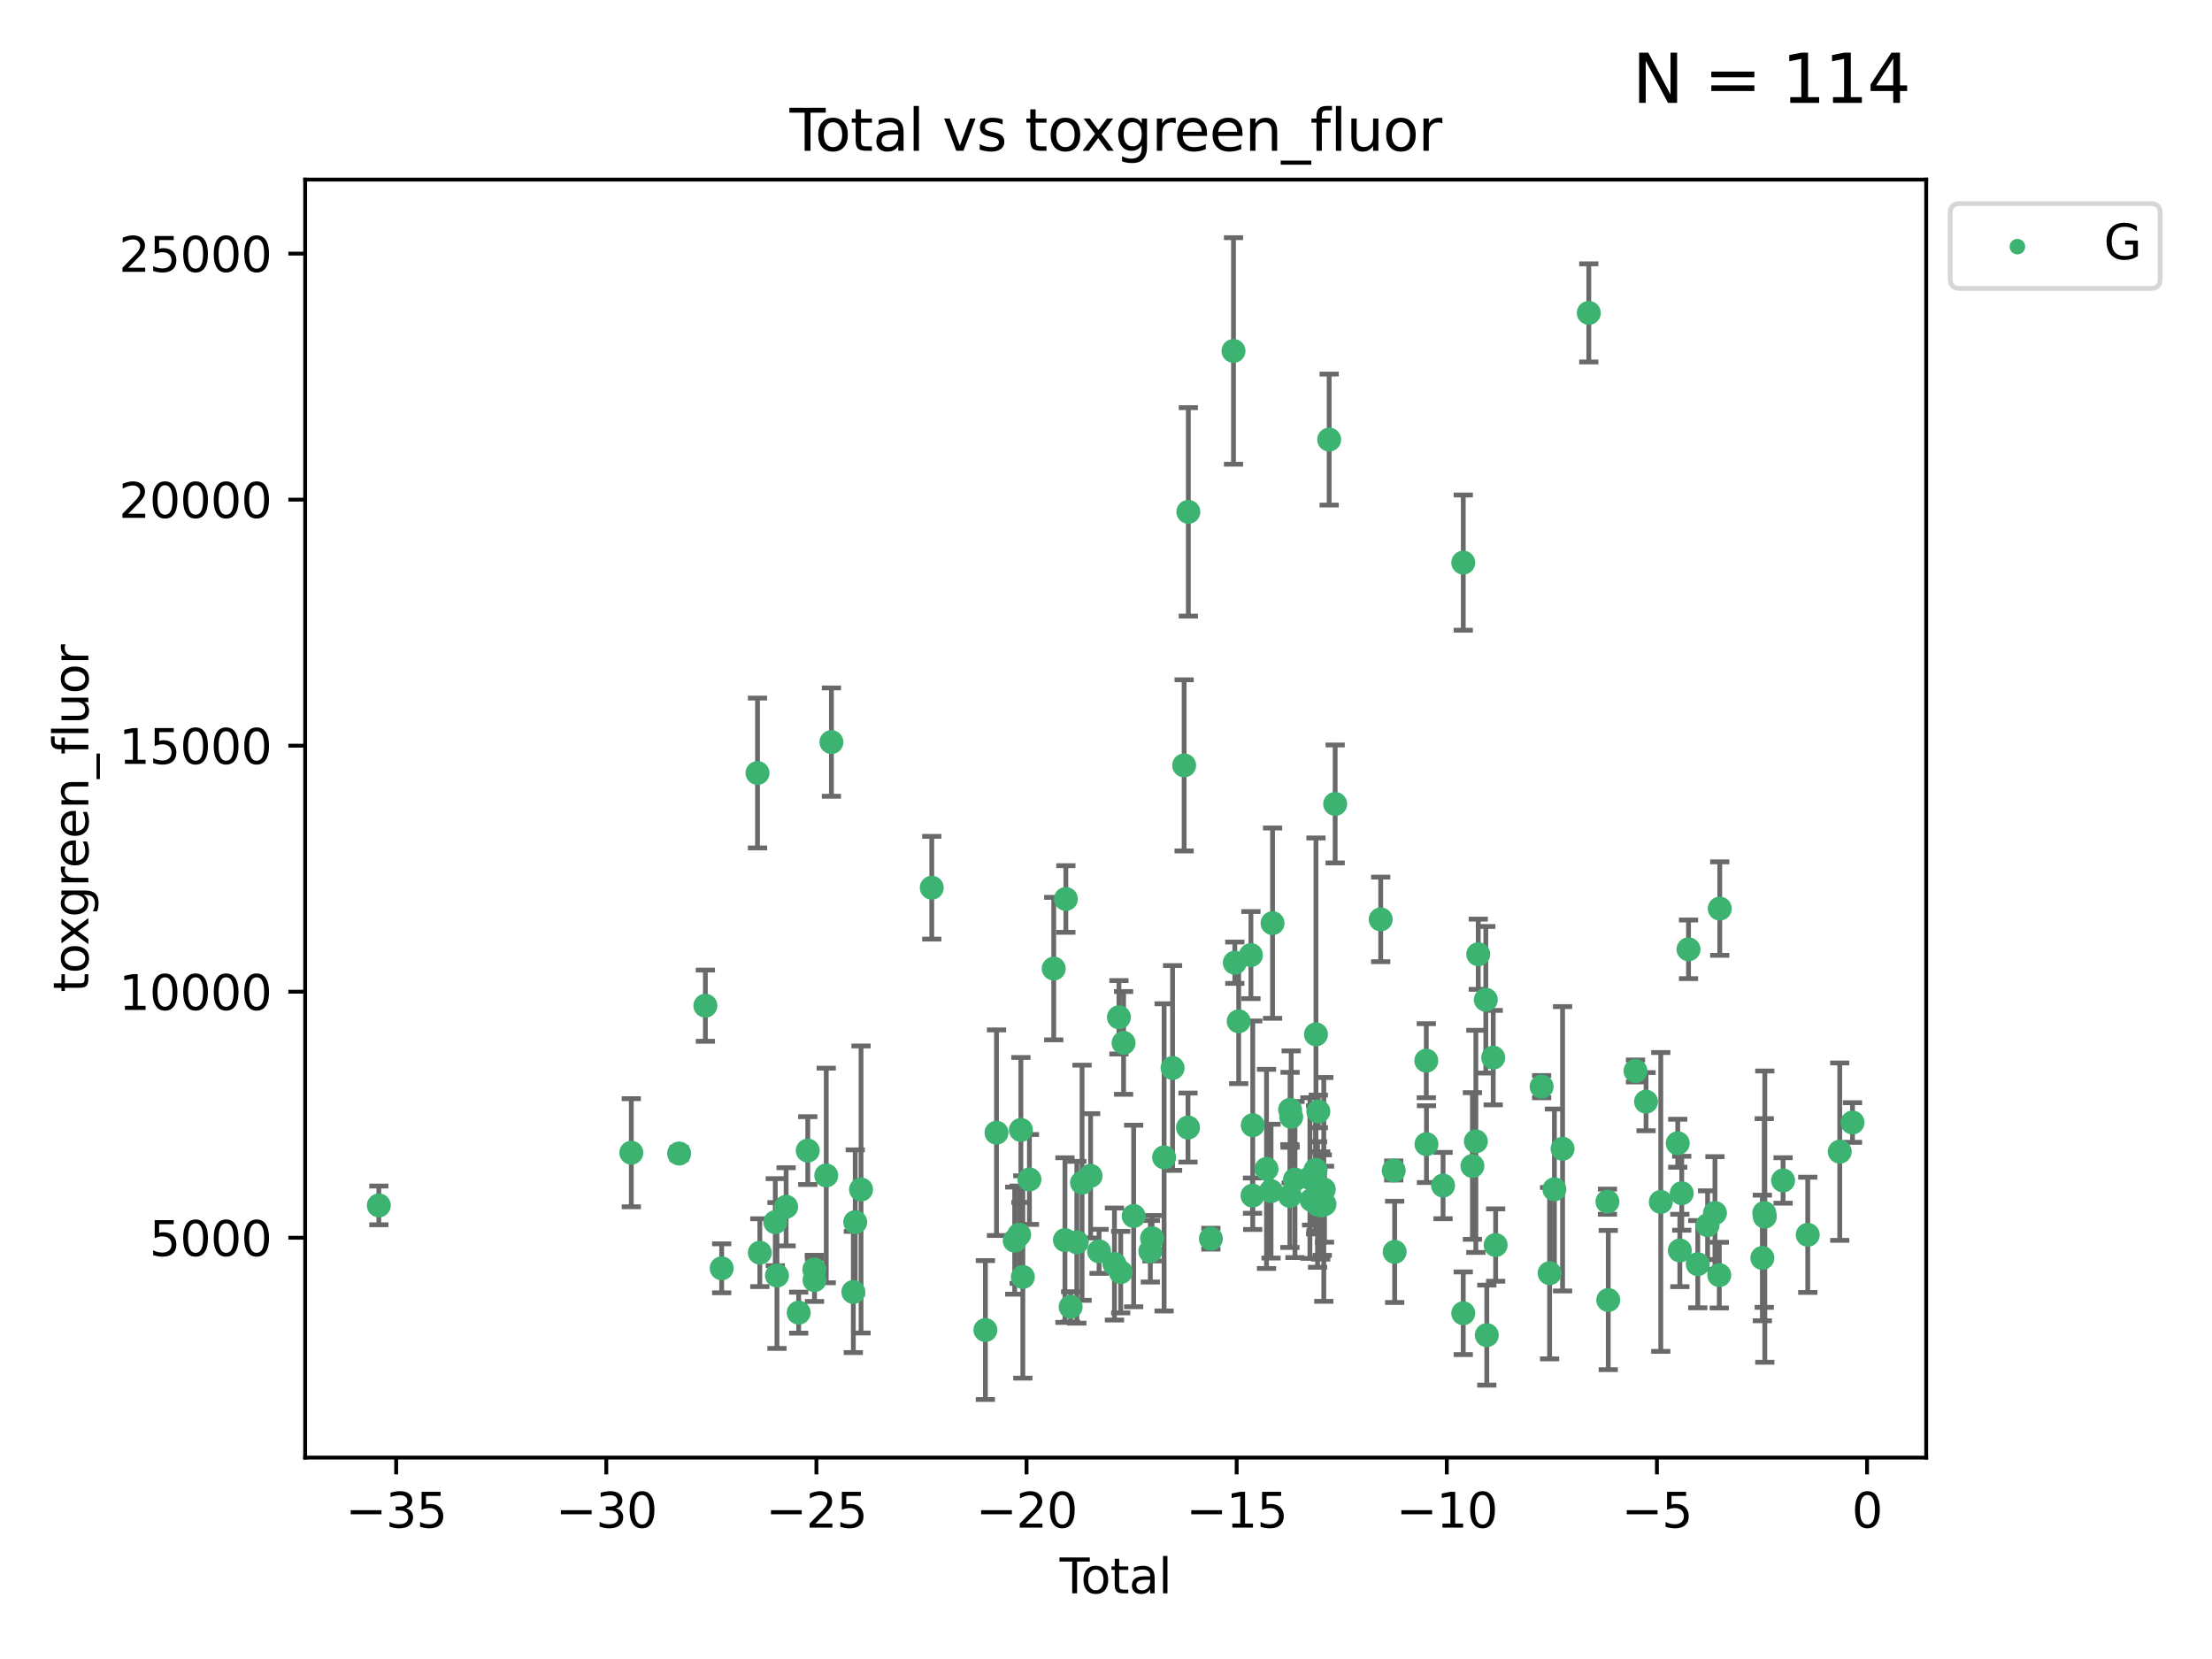 <?xml version="1.0" encoding="utf-8" standalone="no"?>
<!DOCTYPE svg PUBLIC "-//W3C//DTD SVG 1.1//EN"
  "http://www.w3.org/Graphics/SVG/1.1/DTD/svg11.dtd">
<svg xmlns:xlink="http://www.w3.org/1999/xlink" width="460.8pt" height="345.6pt" viewBox="0 0 460.8 345.6" xmlns="http://www.w3.org/2000/svg" version="1.1">
 <defs>
  <style type="text/css">*{stroke-linejoin: round; stroke-linecap: butt}</style>
 </defs>
 <g id="figure_1">
  <g id="patch_1">
   <path d="M 0 345.6 
L 460.8 345.6 
L 460.8 0 
L 0 0 
z
" style="fill: #ffffff"/>
  </g>
  <g id="axes_1">
   <g id="patch_2">
    <path d="M 63.571 303.64 
L 401.26 303.64 
L 401.26 37.411 
L 63.571 37.411 
z
" style="fill: #ffffff"/>
   </g>
   <g id="PathCollection_1">
    <defs>
     <path id="m498f70c315" d="M 0 1.118 
C 0.297 1.118 0.581 1 0.791 0.791 
C 1 0.581 1.118 0.297 1.118 0 
C 1.118 -0.297 1 -0.581 0.791 -0.791 
C 0.581 -1 0.297 -1.118 0 -1.118 
C -0.297 -1.118 -0.581 -1 -0.791 -0.791 
C -1 -0.581 -1.118 -0.297 -1.118 0 
C -1.118 0.297 -1 0.581 -0.791 0.791 
C -0.581 1 -0.297 1.118 0 1.118 
z
" style="stroke: #3cb371"/>
    </defs>
    <g clip-path="url(#pcd0d6cacf9)">
     <use xlink:href="#m498f70c315" x="78.921" y="251.111" style="fill: #3cb371; stroke: #3cb371"/>
     <use xlink:href="#m498f70c315" x="131.513" y="240.133" style="fill: #3cb371; stroke: #3cb371"/>
     <use xlink:href="#m498f70c315" x="141.478" y="240.299" style="fill: #3cb371; stroke: #3cb371"/>
     <use xlink:href="#m498f70c315" x="146.943" y="209.503" style="fill: #3cb371; stroke: #3cb371"/>
     <use xlink:href="#m498f70c315" x="150.339" y="264.212" style="fill: #3cb371; stroke: #3cb371"/>
     <use xlink:href="#m498f70c315" x="157.803" y="161.029" style="fill: #3cb371; stroke: #3cb371"/>
     <use xlink:href="#m498f70c315" x="158.285" y="260.958" style="fill: #3cb371; stroke: #3cb371"/>
     <use xlink:href="#m498f70c315" x="161.507" y="254.595" style="fill: #3cb371; stroke: #3cb371"/>
     <use xlink:href="#m498f70c315" x="161.855" y="265.711" style="fill: #3cb371; stroke: #3cb371"/>
     <use xlink:href="#m498f70c315" x="163.764" y="251.399" style="fill: #3cb371; stroke: #3cb371"/>
     <use xlink:href="#m498f70c315" x="166.38" y="273.451" style="fill: #3cb371; stroke: #3cb371"/>
     <use xlink:href="#m498f70c315" x="168.272" y="239.687" style="fill: #3cb371; stroke: #3cb371"/>
     <use xlink:href="#m498f70c315" x="169.637" y="264.455" style="fill: #3cb371; stroke: #3cb371"/>
     <use xlink:href="#m498f70c315" x="169.674" y="266.675" style="fill: #3cb371; stroke: #3cb371"/>
     <use xlink:href="#m498f70c315" x="172.124" y="244.868" style="fill: #3cb371; stroke: #3cb371"/>
     <use xlink:href="#m498f70c315" x="173.202" y="154.592" style="fill: #3cb371; stroke: #3cb371"/>
     <use xlink:href="#m498f70c315" x="177.766" y="269.142" style="fill: #3cb371; stroke: #3cb371"/>
     <use xlink:href="#m498f70c315" x="178.161" y="254.591" style="fill: #3cb371; stroke: #3cb371"/>
     <use xlink:href="#m498f70c315" x="179.368" y="247.795" style="fill: #3cb371; stroke: #3cb371"/>
     <use xlink:href="#m498f70c315" x="194.105" y="184.927" style="fill: #3cb371; stroke: #3cb371"/>
     <use xlink:href="#m498f70c315" x="205.275" y="277.073" style="fill: #3cb371; stroke: #3cb371"/>
     <use xlink:href="#m498f70c315" x="207.592" y="235.963" style="fill: #3cb371; stroke: #3cb371"/>
     <use xlink:href="#m498f70c315" x="211.38" y="258.45" style="fill: #3cb371; stroke: #3cb371"/>
     <use xlink:href="#m498f70c315" x="212.309" y="257.208" style="fill: #3cb371; stroke: #3cb371"/>
     <use xlink:href="#m498f70c315" x="212.67" y="235.386" style="fill: #3cb371; stroke: #3cb371"/>
     <use xlink:href="#m498f70c315" x="213.076" y="266.015" style="fill: #3cb371; stroke: #3cb371"/>
     <use xlink:href="#m498f70c315" x="214.447" y="245.703" style="fill: #3cb371; stroke: #3cb371"/>
     <use xlink:href="#m498f70c315" x="219.513" y="201.776" style="fill: #3cb371; stroke: #3cb371"/>
     <use xlink:href="#m498f70c315" x="221.848" y="258.331" style="fill: #3cb371; stroke: #3cb371"/>
     <use xlink:href="#m498f70c315" x="222.037" y="187.276" style="fill: #3cb371; stroke: #3cb371"/>
     <use xlink:href="#m498f70c315" x="223.035" y="272.245" style="fill: #3cb371; stroke: #3cb371"/>
     <use xlink:href="#m498f70c315" x="224.325" y="258.786" style="fill: #3cb371; stroke: #3cb371"/>
     <use xlink:href="#m498f70c315" x="225.412" y="246.382" style="fill: #3cb371; stroke: #3cb371"/>
     <use xlink:href="#m498f70c315" x="227.194" y="244.947" style="fill: #3cb371; stroke: #3cb371"/>
     <use xlink:href="#m498f70c315" x="228.956" y="260.679" style="fill: #3cb371; stroke: #3cb371"/>
     <use xlink:href="#m498f70c315" x="232.161" y="263.32" style="fill: #3cb371; stroke: #3cb371"/>
     <use xlink:href="#m498f70c315" x="233.097" y="211.918" style="fill: #3cb371; stroke: #3cb371"/>
     <use xlink:href="#m498f70c315" x="233.463" y="265.008" style="fill: #3cb371; stroke: #3cb371"/>
     <use xlink:href="#m498f70c315" x="234.064" y="217.256" style="fill: #3cb371; stroke: #3cb371"/>
     <use xlink:href="#m498f70c315" x="236.162" y="253.313" style="fill: #3cb371; stroke: #3cb371"/>
     <use xlink:href="#m498f70c315" x="239.635" y="260.663" style="fill: #3cb371; stroke: #3cb371"/>
     <use xlink:href="#m498f70c315" x="239.993" y="257.952" style="fill: #3cb371; stroke: #3cb371"/>
     <use xlink:href="#m498f70c315" x="242.506" y="241.101" style="fill: #3cb371; stroke: #3cb371"/>
     <use xlink:href="#m498f70c315" x="244.269" y="222.477" style="fill: #3cb371; stroke: #3cb371"/>
     <use xlink:href="#m498f70c315" x="246.676" y="159.441" style="fill: #3cb371; stroke: #3cb371"/>
     <use xlink:href="#m498f70c315" x="247.484" y="234.891" style="fill: #3cb371; stroke: #3cb371"/>
     <use xlink:href="#m498f70c315" x="247.554" y="106.634" style="fill: #3cb371; stroke: #3cb371"/>
     <use xlink:href="#m498f70c315" x="252.248" y="258.042" style="fill: #3cb371; stroke: #3cb371"/>
     <use xlink:href="#m498f70c315" x="256.961" y="73.106" style="fill: #3cb371; stroke: #3cb371"/>
     <use xlink:href="#m498f70c315" x="257.231" y="200.55" style="fill: #3cb371; stroke: #3cb371"/>
     <use xlink:href="#m498f70c315" x="258.041" y="212.753" style="fill: #3cb371; stroke: #3cb371"/>
     <use xlink:href="#m498f70c315" x="260.59" y="198.962" style="fill: #3cb371; stroke: #3cb371"/>
     <use xlink:href="#m498f70c315" x="260.919" y="249.068" style="fill: #3cb371; stroke: #3cb371"/>
     <use xlink:href="#m498f70c315" x="260.969" y="234.403" style="fill: #3cb371; stroke: #3cb371"/>
     <use xlink:href="#m498f70c315" x="263.838" y="243.505" style="fill: #3cb371; stroke: #3cb371"/>
     <use xlink:href="#m498f70c315" x="264.781" y="248.134" style="fill: #3cb371; stroke: #3cb371"/>
     <use xlink:href="#m498f70c315" x="265.098" y="192.308" style="fill: #3cb371; stroke: #3cb371"/>
     <use xlink:href="#m498f70c315" x="268.708" y="249.152" style="fill: #3cb371; stroke: #3cb371"/>
     <use xlink:href="#m498f70c315" x="268.75" y="231.189" style="fill: #3cb371; stroke: #3cb371"/>
     <use xlink:href="#m498f70c315" x="268.979" y="232.661" style="fill: #3cb371; stroke: #3cb371"/>
     <use xlink:href="#m498f70c315" x="269.769" y="245.721" style="fill: #3cb371; stroke: #3cb371"/>
     <use xlink:href="#m498f70c315" x="272.88" y="245.408" style="fill: #3cb371; stroke: #3cb371"/>
     <use xlink:href="#m498f70c315" x="273.228" y="249.975" style="fill: #3cb371; stroke: #3cb371"/>
     <use xlink:href="#m498f70c315" x="274.064" y="243.701" style="fill: #3cb371; stroke: #3cb371"/>
     <use xlink:href="#m498f70c315" x="274.14" y="215.477" style="fill: #3cb371; stroke: #3cb371"/>
     <use xlink:href="#m498f70c315" x="274.47" y="250.92" style="fill: #3cb371; stroke: #3cb371"/>
     <use xlink:href="#m498f70c315" x="274.632" y="231.529" style="fill: #3cb371; stroke: #3cb371"/>
     <use xlink:href="#m498f70c315" x="275.126" y="251.124" style="fill: #3cb371; stroke: #3cb371"/>
     <use xlink:href="#m498f70c315" x="275.448" y="251.046" style="fill: #3cb371; stroke: #3cb371"/>
     <use xlink:href="#m498f70c315" x="275.77" y="247.778" style="fill: #3cb371; stroke: #3cb371"/>
     <use xlink:href="#m498f70c315" x="275.916" y="250.854" style="fill: #3cb371; stroke: #3cb371"/>
     <use xlink:href="#m498f70c315" x="276.89" y="91.572" style="fill: #3cb371; stroke: #3cb371"/>
     <use xlink:href="#m498f70c315" x="278.139" y="167.476" style="fill: #3cb371; stroke: #3cb371"/>
     <use xlink:href="#m498f70c315" x="287.625" y="191.527" style="fill: #3cb371; stroke: #3cb371"/>
     <use xlink:href="#m498f70c315" x="290.343" y="243.838" style="fill: #3cb371; stroke: #3cb371"/>
     <use xlink:href="#m498f70c315" x="290.534" y="260.786" style="fill: #3cb371; stroke: #3cb371"/>
     <use xlink:href="#m498f70c315" x="297.126" y="220.966" style="fill: #3cb371; stroke: #3cb371"/>
     <use xlink:href="#m498f70c315" x="297.159" y="238.348" style="fill: #3cb371; stroke: #3cb371"/>
     <use xlink:href="#m498f70c315" x="300.617" y="246.973" style="fill: #3cb371; stroke: #3cb371"/>
     <use xlink:href="#m498f70c315" x="304.822" y="273.574" style="fill: #3cb371; stroke: #3cb371"/>
     <use xlink:href="#m498f70c315" x="304.827" y="117.2" style="fill: #3cb371; stroke: #3cb371"/>
     <use xlink:href="#m498f70c315" x="306.731" y="242.895" style="fill: #3cb371; stroke: #3cb371"/>
     <use xlink:href="#m498f70c315" x="307.449" y="237.767" style="fill: #3cb371; stroke: #3cb371"/>
     <use xlink:href="#m498f70c315" x="307.948" y="198.787" style="fill: #3cb371; stroke: #3cb371"/>
     <use xlink:href="#m498f70c315" x="309.52" y="208.267" style="fill: #3cb371; stroke: #3cb371"/>
     <use xlink:href="#m498f70c315" x="309.728" y="278.131" style="fill: #3cb371; stroke: #3cb371"/>
     <use xlink:href="#m498f70c315" x="311.064" y="220.323" style="fill: #3cb371; stroke: #3cb371"/>
     <use xlink:href="#m498f70c315" x="311.571" y="259.368" style="fill: #3cb371; stroke: #3cb371"/>
     <use xlink:href="#m498f70c315" x="321.149" y="226.369" style="fill: #3cb371; stroke: #3cb371"/>
     <use xlink:href="#m498f70c315" x="322.813" y="265.228" style="fill: #3cb371; stroke: #3cb371"/>
     <use xlink:href="#m498f70c315" x="323.811" y="247.756" style="fill: #3cb371; stroke: #3cb371"/>
     <use xlink:href="#m498f70c315" x="325.513" y="239.312" style="fill: #3cb371; stroke: #3cb371"/>
     <use xlink:href="#m498f70c315" x="330.977" y="65.183" style="fill: #3cb371; stroke: #3cb371"/>
     <use xlink:href="#m498f70c315" x="334.863" y="250.329" style="fill: #3cb371; stroke: #3cb371"/>
     <use xlink:href="#m498f70c315" x="335.029" y="270.818" style="fill: #3cb371; stroke: #3cb371"/>
     <use xlink:href="#m498f70c315" x="340.705" y="223.102" style="fill: #3cb371; stroke: #3cb371"/>
     <use xlink:href="#m498f70c315" x="342.902" y="229.499" style="fill: #3cb371; stroke: #3cb371"/>
     <use xlink:href="#m498f70c315" x="345.972" y="250.384" style="fill: #3cb371; stroke: #3cb371"/>
     <use xlink:href="#m498f70c315" x="349.503" y="238.157" style="fill: #3cb371; stroke: #3cb371"/>
     <use xlink:href="#m498f70c315" x="349.942" y="260.493" style="fill: #3cb371; stroke: #3cb371"/>
     <use xlink:href="#m498f70c315" x="350.336" y="248.573" style="fill: #3cb371; stroke: #3cb371"/>
     <use xlink:href="#m498f70c315" x="351.748" y="197.758" style="fill: #3cb371; stroke: #3cb371"/>
     <use xlink:href="#m498f70c315" x="353.679" y="263.349" style="fill: #3cb371; stroke: #3cb371"/>
     <use xlink:href="#m498f70c315" x="355.722" y="255.227" style="fill: #3cb371; stroke: #3cb371"/>
     <use xlink:href="#m498f70c315" x="357.256" y="252.692" style="fill: #3cb371; stroke: #3cb371"/>
     <use xlink:href="#m498f70c315" x="358.159" y="265.63" style="fill: #3cb371; stroke: #3cb371"/>
     <use xlink:href="#m498f70c315" x="358.258" y="189.277" style="fill: #3cb371; stroke: #3cb371"/>
     <use xlink:href="#m498f70c315" x="367.13" y="262.057" style="fill: #3cb371; stroke: #3cb371"/>
     <use xlink:href="#m498f70c315" x="367.53" y="252.69" style="fill: #3cb371; stroke: #3cb371"/>
     <use xlink:href="#m498f70c315" x="367.641" y="253.443" style="fill: #3cb371; stroke: #3cb371"/>
     <use xlink:href="#m498f70c315" x="371.448" y="245.91" style="fill: #3cb371; stroke: #3cb371"/>
     <use xlink:href="#m498f70c315" x="376.587" y="257.234" style="fill: #3cb371; stroke: #3cb371"/>
     <use xlink:href="#m498f70c315" x="383.255" y="239.914" style="fill: #3cb371; stroke: #3cb371"/>
     <use xlink:href="#m498f70c315" x="385.911" y="233.84" style="fill: #3cb371; stroke: #3cb371"/>
    </g>
   </g>
   <g id="matplotlib.axis_1">
    <g id="xtick_1">
     <g id="line2d_1">
      <defs>
       <path id="ma7cf8c1541" d="M 0 0 
L 0 3.5 
" style="stroke: #000000; stroke-width: 0.8"/>
      </defs>
      <g>
       <use xlink:href="#ma7cf8c1541" x="82.529" y="303.64" style="stroke: #000000; stroke-width: 0.8"/>
      </g>
     </g>
     <g id="text_1">
      <!-- −35 -->
      <g transform="translate(71.977 318.238)scale(0.1 -0.1)">
       <defs>
        <path id="DejaVuSans-2212" d="M 678 2272 
L 4684 2272 
L 4684 1741 
L 678 1741 
L 678 2272 
z
" transform="scale(0.016)"/>
        <path id="DejaVuSans-33" d="M 2597 2516 
Q 3050 2419 3304 2112 
Q 3559 1806 3559 1356 
Q 3559 666 3084 287 
Q 2609 -91 1734 -91 
Q 1441 -91 1130 -33 
Q 819 25 488 141 
L 488 750 
Q 750 597 1062 519 
Q 1375 441 1716 441 
Q 2309 441 2620 675 
Q 2931 909 2931 1356 
Q 2931 1769 2642 2001 
Q 2353 2234 1838 2234 
L 1294 2234 
L 1294 2753 
L 1863 2753 
Q 2328 2753 2575 2939 
Q 2822 3125 2822 3475 
Q 2822 3834 2567 4026 
Q 2313 4219 1838 4219 
Q 1578 4219 1281 4162 
Q 984 4106 628 3988 
L 628 4550 
Q 988 4650 1302 4700 
Q 1616 4750 1894 4750 
Q 2613 4750 3031 4423 
Q 3450 4097 3450 3541 
Q 3450 3153 3228 2886 
Q 3006 2619 2597 2516 
z
" transform="scale(0.016)"/>
        <path id="DejaVuSans-35" d="M 691 4666 
L 3169 4666 
L 3169 4134 
L 1269 4134 
L 1269 2991 
Q 1406 3038 1543 3061 
Q 1681 3084 1819 3084 
Q 2600 3084 3056 2656 
Q 3513 2228 3513 1497 
Q 3513 744 3044 326 
Q 2575 -91 1722 -91 
Q 1428 -91 1123 -41 
Q 819 9 494 109 
L 494 744 
Q 775 591 1075 516 
Q 1375 441 1709 441 
Q 2250 441 2565 725 
Q 2881 1009 2881 1497 
Q 2881 1984 2565 2268 
Q 2250 2553 1709 2553 
Q 1456 2553 1204 2497 
Q 953 2441 691 2322 
L 691 4666 
z
" transform="scale(0.016)"/>
       </defs>
       <use xlink:href="#DejaVuSans-2212"/>
       <use xlink:href="#DejaVuSans-33" x="83.789"/>
       <use xlink:href="#DejaVuSans-35" x="147.412"/>
      </g>
     </g>
    </g>
    <g id="xtick_2">
     <g id="line2d_2">
      <g>
       <use xlink:href="#ma7cf8c1541" x="126.303" y="303.64" style="stroke: #000000; stroke-width: 0.8"/>
      </g>
     </g>
     <g id="text_2">
      <!-- −30 -->
      <g transform="translate(115.75 318.238)scale(0.1 -0.1)">
       <defs>
        <path id="DejaVuSans-30" d="M 2034 4250 
Q 1547 4250 1301 3770 
Q 1056 3291 1056 2328 
Q 1056 1369 1301 889 
Q 1547 409 2034 409 
Q 2525 409 2770 889 
Q 3016 1369 3016 2328 
Q 3016 3291 2770 3770 
Q 2525 4250 2034 4250 
z
M 2034 4750 
Q 2819 4750 3233 4129 
Q 3647 3509 3647 2328 
Q 3647 1150 3233 529 
Q 2819 -91 2034 -91 
Q 1250 -91 836 529 
Q 422 1150 422 2328 
Q 422 3509 836 4129 
Q 1250 4750 2034 4750 
z
" transform="scale(0.016)"/>
       </defs>
       <use xlink:href="#DejaVuSans-2212"/>
       <use xlink:href="#DejaVuSans-33" x="83.789"/>
       <use xlink:href="#DejaVuSans-30" x="147.412"/>
      </g>
     </g>
    </g>
    <g id="xtick_3">
     <g id="line2d_3">
      <g>
       <use xlink:href="#ma7cf8c1541" x="170.076" y="303.64" style="stroke: #000000; stroke-width: 0.8"/>
      </g>
     </g>
     <g id="text_3">
      <!-- −25 -->
      <g transform="translate(159.524 318.238)scale(0.1 -0.1)">
       <defs>
        <path id="DejaVuSans-32" d="M 1228 531 
L 3431 531 
L 3431 0 
L 469 0 
L 469 531 
Q 828 903 1448 1529 
Q 2069 2156 2228 2338 
Q 2531 2678 2651 2914 
Q 2772 3150 2772 3378 
Q 2772 3750 2511 3984 
Q 2250 4219 1831 4219 
Q 1534 4219 1204 4116 
Q 875 4013 500 3803 
L 500 4441 
Q 881 4594 1212 4672 
Q 1544 4750 1819 4750 
Q 2544 4750 2975 4387 
Q 3406 4025 3406 3419 
Q 3406 3131 3298 2873 
Q 3191 2616 2906 2266 
Q 2828 2175 2409 1742 
Q 1991 1309 1228 531 
z
" transform="scale(0.016)"/>
       </defs>
       <use xlink:href="#DejaVuSans-2212"/>
       <use xlink:href="#DejaVuSans-32" x="83.789"/>
       <use xlink:href="#DejaVuSans-35" x="147.412"/>
      </g>
     </g>
    </g>
    <g id="xtick_4">
     <g id="line2d_4">
      <g>
       <use xlink:href="#ma7cf8c1541" x="213.849" y="303.64" style="stroke: #000000; stroke-width: 0.8"/>
      </g>
     </g>
     <g id="text_4">
      <!-- −20 -->
      <g transform="translate(203.297 318.238)scale(0.1 -0.1)">
       <use xlink:href="#DejaVuSans-2212"/>
       <use xlink:href="#DejaVuSans-32" x="83.789"/>
       <use xlink:href="#DejaVuSans-30" x="147.412"/>
      </g>
     </g>
    </g>
    <g id="xtick_5">
     <g id="line2d_5">
      <g>
       <use xlink:href="#ma7cf8c1541" x="257.622" y="303.64" style="stroke: #000000; stroke-width: 0.8"/>
      </g>
     </g>
     <g id="text_5">
      <!-- −15 -->
      <g transform="translate(247.07 318.238)scale(0.1 -0.1)">
       <defs>
        <path id="DejaVuSans-31" d="M 794 531 
L 1825 531 
L 1825 4091 
L 703 3866 
L 703 4441 
L 1819 4666 
L 2450 4666 
L 2450 531 
L 3481 531 
L 3481 0 
L 794 0 
L 794 531 
z
" transform="scale(0.016)"/>
       </defs>
       <use xlink:href="#DejaVuSans-2212"/>
       <use xlink:href="#DejaVuSans-31" x="83.789"/>
       <use xlink:href="#DejaVuSans-35" x="147.412"/>
      </g>
     </g>
    </g>
    <g id="xtick_6">
     <g id="line2d_6">
      <g>
       <use xlink:href="#ma7cf8c1541" x="301.396" y="303.64" style="stroke: #000000; stroke-width: 0.8"/>
      </g>
     </g>
     <g id="text_6">
      <!-- −10 -->
      <g transform="translate(290.843 318.238)scale(0.1 -0.1)">
       <use xlink:href="#DejaVuSans-2212"/>
       <use xlink:href="#DejaVuSans-31" x="83.789"/>
       <use xlink:href="#DejaVuSans-30" x="147.412"/>
      </g>
     </g>
    </g>
    <g id="xtick_7">
     <g id="line2d_7">
      <g>
       <use xlink:href="#ma7cf8c1541" x="345.169" y="303.64" style="stroke: #000000; stroke-width: 0.8"/>
      </g>
     </g>
     <g id="text_7">
      <!-- −5 -->
      <g transform="translate(337.798 318.238)scale(0.1 -0.1)">
       <use xlink:href="#DejaVuSans-2212"/>
       <use xlink:href="#DejaVuSans-35" x="83.789"/>
      </g>
     </g>
    </g>
    <g id="xtick_8">
     <g id="line2d_8">
      <g>
       <use xlink:href="#ma7cf8c1541" x="388.942" y="303.64" style="stroke: #000000; stroke-width: 0.8"/>
      </g>
     </g>
     <g id="text_8">
      <!-- 0 -->
      <g transform="translate(385.761 318.238)scale(0.1 -0.1)">
       <use xlink:href="#DejaVuSans-30"/>
      </g>
     </g>
    </g>
    <g id="text_9">
     <!-- Total -->
     <g transform="translate(220.739 331.917)scale(0.1 -0.1)">
      <defs>
       <path id="DejaVuSans-54" d="M -19 4666 
L 3928 4666 
L 3928 4134 
L 2272 4134 
L 2272 0 
L 1638 0 
L 1638 4134 
L -19 4134 
L -19 4666 
z
" transform="scale(0.016)"/>
       <path id="DejaVuSans-6f" d="M 1959 3097 
Q 1497 3097 1228 2736 
Q 959 2375 959 1747 
Q 959 1119 1226 758 
Q 1494 397 1959 397 
Q 2419 397 2687 759 
Q 2956 1122 2956 1747 
Q 2956 2369 2687 2733 
Q 2419 3097 1959 3097 
z
M 1959 3584 
Q 2709 3584 3137 3096 
Q 3566 2609 3566 1747 
Q 3566 888 3137 398 
Q 2709 -91 1959 -91 
Q 1206 -91 779 398 
Q 353 888 353 1747 
Q 353 2609 779 3096 
Q 1206 3584 1959 3584 
z
" transform="scale(0.016)"/>
       <path id="DejaVuSans-74" d="M 1172 4494 
L 1172 3500 
L 2356 3500 
L 2356 3053 
L 1172 3053 
L 1172 1153 
Q 1172 725 1289 603 
Q 1406 481 1766 481 
L 2356 481 
L 2356 0 
L 1766 0 
Q 1100 0 847 248 
Q 594 497 594 1153 
L 594 3053 
L 172 3053 
L 172 3500 
L 594 3500 
L 594 4494 
L 1172 4494 
z
" transform="scale(0.016)"/>
       <path id="DejaVuSans-61" d="M 2194 1759 
Q 1497 1759 1228 1600 
Q 959 1441 959 1056 
Q 959 750 1161 570 
Q 1363 391 1709 391 
Q 2188 391 2477 730 
Q 2766 1069 2766 1631 
L 2766 1759 
L 2194 1759 
z
M 3341 1997 
L 3341 0 
L 2766 0 
L 2766 531 
Q 2569 213 2275 61 
Q 1981 -91 1556 -91 
Q 1019 -91 701 211 
Q 384 513 384 1019 
Q 384 1609 779 1909 
Q 1175 2209 1959 2209 
L 2766 2209 
L 2766 2266 
Q 2766 2663 2505 2880 
Q 2244 3097 1772 3097 
Q 1472 3097 1187 3025 
Q 903 2953 641 2809 
L 641 3341 
Q 956 3463 1253 3523 
Q 1550 3584 1831 3584 
Q 2591 3584 2966 3190 
Q 3341 2797 3341 1997 
z
" transform="scale(0.016)"/>
       <path id="DejaVuSans-6c" d="M 603 4863 
L 1178 4863 
L 1178 0 
L 603 0 
L 603 4863 
z
" transform="scale(0.016)"/>
      </defs>
      <use xlink:href="#DejaVuSans-54"/>
      <use xlink:href="#DejaVuSans-6f" x="44.084"/>
      <use xlink:href="#DejaVuSans-74" x="105.266"/>
      <use xlink:href="#DejaVuSans-61" x="144.475"/>
      <use xlink:href="#DejaVuSans-6c" x="205.754"/>
     </g>
    </g>
   </g>
   <g id="matplotlib.axis_2">
    <g id="ytick_1">
     <g id="line2d_9">
      <defs>
       <path id="m95e63f0a56" d="M 0 0 
L -3.5 0 
" style="stroke: #000000; stroke-width: 0.8"/>
      </defs>
      <g>
       <use xlink:href="#m95e63f0a56" x="63.571" y="257.843" style="stroke: #000000; stroke-width: 0.8"/>
      </g>
     </g>
     <g id="text_10">
      <!-- 5000 -->
      <g transform="translate(31.121 261.642)scale(0.1 -0.1)">
       <use xlink:href="#DejaVuSans-35"/>
       <use xlink:href="#DejaVuSans-30" x="63.623"/>
       <use xlink:href="#DejaVuSans-30" x="127.246"/>
       <use xlink:href="#DejaVuSans-30" x="190.869"/>
      </g>
     </g>
    </g>
    <g id="ytick_2">
     <g id="line2d_10">
      <g>
       <use xlink:href="#m95e63f0a56" x="63.571" y="206.589" style="stroke: #000000; stroke-width: 0.8"/>
      </g>
     </g>
     <g id="text_11">
      <!-- 10000 -->
      <g transform="translate(24.759 210.388)scale(0.1 -0.1)">
       <use xlink:href="#DejaVuSans-31"/>
       <use xlink:href="#DejaVuSans-30" x="63.623"/>
       <use xlink:href="#DejaVuSans-30" x="127.246"/>
       <use xlink:href="#DejaVuSans-30" x="190.869"/>
       <use xlink:href="#DejaVuSans-30" x="254.492"/>
      </g>
     </g>
    </g>
    <g id="ytick_3">
     <g id="line2d_11">
      <g>
       <use xlink:href="#m95e63f0a56" x="63.571" y="155.335" style="stroke: #000000; stroke-width: 0.8"/>
      </g>
     </g>
     <g id="text_12">
      <!-- 15000 -->
      <g transform="translate(24.759 159.135)scale(0.1 -0.1)">
       <use xlink:href="#DejaVuSans-31"/>
       <use xlink:href="#DejaVuSans-35" x="63.623"/>
       <use xlink:href="#DejaVuSans-30" x="127.246"/>
       <use xlink:href="#DejaVuSans-30" x="190.869"/>
       <use xlink:href="#DejaVuSans-30" x="254.492"/>
      </g>
     </g>
    </g>
    <g id="ytick_4">
     <g id="line2d_12">
      <g>
       <use xlink:href="#m95e63f0a56" x="63.571" y="104.082" style="stroke: #000000; stroke-width: 0.8"/>
      </g>
     </g>
     <g id="text_13">
      <!-- 20000 -->
      <g transform="translate(24.759 107.881)scale(0.1 -0.1)">
       <use xlink:href="#DejaVuSans-32"/>
       <use xlink:href="#DejaVuSans-30" x="63.623"/>
       <use xlink:href="#DejaVuSans-30" x="127.246"/>
       <use xlink:href="#DejaVuSans-30" x="190.869"/>
       <use xlink:href="#DejaVuSans-30" x="254.492"/>
      </g>
     </g>
    </g>
    <g id="ytick_5">
     <g id="line2d_13">
      <g>
       <use xlink:href="#m95e63f0a56" x="63.571" y="52.828" style="stroke: #000000; stroke-width: 0.8"/>
      </g>
     </g>
     <g id="text_14">
      <!-- 25000 -->
      <g transform="translate(24.759 56.627)scale(0.1 -0.1)">
       <use xlink:href="#DejaVuSans-32"/>
       <use xlink:href="#DejaVuSans-35" x="63.623"/>
       <use xlink:href="#DejaVuSans-30" x="127.246"/>
       <use xlink:href="#DejaVuSans-30" x="190.869"/>
       <use xlink:href="#DejaVuSans-30" x="254.492"/>
      </g>
     </g>
    </g>
    <g id="text_15">
     <!-- toxgreen_fluor -->
     <g transform="translate(18.401 206.72)rotate(-90)scale(0.1 -0.1)">
      <defs>
       <path id="DejaVuSans-78" d="M 3513 3500 
L 2247 1797 
L 3578 0 
L 2900 0 
L 1881 1375 
L 863 0 
L 184 0 
L 1544 1831 
L 300 3500 
L 978 3500 
L 1906 2253 
L 2834 3500 
L 3513 3500 
z
" transform="scale(0.016)"/>
       <path id="DejaVuSans-67" d="M 2906 1791 
Q 2906 2416 2648 2759 
Q 2391 3103 1925 3103 
Q 1463 3103 1205 2759 
Q 947 2416 947 1791 
Q 947 1169 1205 825 
Q 1463 481 1925 481 
Q 2391 481 2648 825 
Q 2906 1169 2906 1791 
z
M 3481 434 
Q 3481 -459 3084 -895 
Q 2688 -1331 1869 -1331 
Q 1566 -1331 1297 -1286 
Q 1028 -1241 775 -1147 
L 775 -588 
Q 1028 -725 1275 -790 
Q 1522 -856 1778 -856 
Q 2344 -856 2625 -561 
Q 2906 -266 2906 331 
L 2906 616 
Q 2728 306 2450 153 
Q 2172 0 1784 0 
Q 1141 0 747 490 
Q 353 981 353 1791 
Q 353 2603 747 3093 
Q 1141 3584 1784 3584 
Q 2172 3584 2450 3431 
Q 2728 3278 2906 2969 
L 2906 3500 
L 3481 3500 
L 3481 434 
z
" transform="scale(0.016)"/>
       <path id="DejaVuSans-72" d="M 2631 2963 
Q 2534 3019 2420 3045 
Q 2306 3072 2169 3072 
Q 1681 3072 1420 2755 
Q 1159 2438 1159 1844 
L 1159 0 
L 581 0 
L 581 3500 
L 1159 3500 
L 1159 2956 
Q 1341 3275 1631 3429 
Q 1922 3584 2338 3584 
Q 2397 3584 2469 3576 
Q 2541 3569 2628 3553 
L 2631 2963 
z
" transform="scale(0.016)"/>
       <path id="DejaVuSans-65" d="M 3597 1894 
L 3597 1613 
L 953 1613 
Q 991 1019 1311 708 
Q 1631 397 2203 397 
Q 2534 397 2845 478 
Q 3156 559 3463 722 
L 3463 178 
Q 3153 47 2828 -22 
Q 2503 -91 2169 -91 
Q 1331 -91 842 396 
Q 353 884 353 1716 
Q 353 2575 817 3079 
Q 1281 3584 2069 3584 
Q 2775 3584 3186 3129 
Q 3597 2675 3597 1894 
z
M 3022 2063 
Q 3016 2534 2758 2815 
Q 2500 3097 2075 3097 
Q 1594 3097 1305 2825 
Q 1016 2553 972 2059 
L 3022 2063 
z
" transform="scale(0.016)"/>
       <path id="DejaVuSans-6e" d="M 3513 2113 
L 3513 0 
L 2938 0 
L 2938 2094 
Q 2938 2591 2744 2837 
Q 2550 3084 2163 3084 
Q 1697 3084 1428 2787 
Q 1159 2491 1159 1978 
L 1159 0 
L 581 0 
L 581 3500 
L 1159 3500 
L 1159 2956 
Q 1366 3272 1645 3428 
Q 1925 3584 2291 3584 
Q 2894 3584 3203 3211 
Q 3513 2838 3513 2113 
z
" transform="scale(0.016)"/>
       <path id="DejaVuSans-5f" d="M 3263 -1063 
L 3263 -1509 
L -63 -1509 
L -63 -1063 
L 3263 -1063 
z
" transform="scale(0.016)"/>
       <path id="DejaVuSans-66" d="M 2375 4863 
L 2375 4384 
L 1825 4384 
Q 1516 4384 1395 4259 
Q 1275 4134 1275 3809 
L 1275 3500 
L 2222 3500 
L 2222 3053 
L 1275 3053 
L 1275 0 
L 697 0 
L 697 3053 
L 147 3053 
L 147 3500 
L 697 3500 
L 697 3744 
Q 697 4328 969 4595 
Q 1241 4863 1831 4863 
L 2375 4863 
z
" transform="scale(0.016)"/>
       <path id="DejaVuSans-75" d="M 544 1381 
L 544 3500 
L 1119 3500 
L 1119 1403 
Q 1119 906 1312 657 
Q 1506 409 1894 409 
Q 2359 409 2629 706 
Q 2900 1003 2900 1516 
L 2900 3500 
L 3475 3500 
L 3475 0 
L 2900 0 
L 2900 538 
Q 2691 219 2414 64 
Q 2138 -91 1772 -91 
Q 1169 -91 856 284 
Q 544 659 544 1381 
z
M 1991 3584 
L 1991 3584 
z
" transform="scale(0.016)"/>
      </defs>
      <use xlink:href="#DejaVuSans-74"/>
      <use xlink:href="#DejaVuSans-6f" x="39.209"/>
      <use xlink:href="#DejaVuSans-78" x="97.266"/>
      <use xlink:href="#DejaVuSans-67" x="156.445"/>
      <use xlink:href="#DejaVuSans-72" x="219.922"/>
      <use xlink:href="#DejaVuSans-65" x="258.785"/>
      <use xlink:href="#DejaVuSans-65" x="320.309"/>
      <use xlink:href="#DejaVuSans-6e" x="381.832"/>
      <use xlink:href="#DejaVuSans-5f" x="445.211"/>
      <use xlink:href="#DejaVuSans-66" x="495.211"/>
      <use xlink:href="#DejaVuSans-6c" x="530.416"/>
      <use xlink:href="#DejaVuSans-75" x="558.199"/>
      <use xlink:href="#DejaVuSans-6f" x="621.578"/>
      <use xlink:href="#DejaVuSans-72" x="682.76"/>
     </g>
    </g>
   </g>
   <g id="LineCollection_1">
    <path d="M 78.921 255.145 
L 78.921 247.076 
" clip-path="url(#pcd0d6cacf9)" style="fill: none; stroke: #696969"/>
    <path d="M 131.513 251.391 
L 131.513 228.875 
" clip-path="url(#pcd0d6cacf9)" style="fill: none; stroke: #696969"/>
    <path d="M 141.478 241.574 
L 141.478 239.023 
" clip-path="url(#pcd0d6cacf9)" style="fill: none; stroke: #696969"/>
    <path d="M 146.943 216.921 
L 146.943 202.085 
" clip-path="url(#pcd0d6cacf9)" style="fill: none; stroke: #696969"/>
    <path d="M 150.339 269.309 
L 150.339 259.114 
" clip-path="url(#pcd0d6cacf9)" style="fill: none; stroke: #696969"/>
    <path d="M 157.803 176.64 
L 157.803 145.419 
" clip-path="url(#pcd0d6cacf9)" style="fill: none; stroke: #696969"/>
    <path d="M 158.285 268.022 
L 158.285 253.894 
" clip-path="url(#pcd0d6cacf9)" style="fill: none; stroke: #696969"/>
    <path d="M 161.507 263.659 
L 161.507 245.531 
" clip-path="url(#pcd0d6cacf9)" style="fill: none; stroke: #696969"/>
    <path d="M 161.855 280.896 
L 161.855 250.525 
" clip-path="url(#pcd0d6cacf9)" style="fill: none; stroke: #696969"/>
    <path d="M 163.764 259.542 
L 163.764 243.256 
" clip-path="url(#pcd0d6cacf9)" style="fill: none; stroke: #696969"/>
    <path d="M 166.38 277.722 
L 166.38 269.179 
" clip-path="url(#pcd0d6cacf9)" style="fill: none; stroke: #696969"/>
    <path d="M 168.272 246.751 
L 168.272 232.623 
" clip-path="url(#pcd0d6cacf9)" style="fill: none; stroke: #696969"/>
    <path d="M 169.637 267.413 
L 169.637 261.497 
" clip-path="url(#pcd0d6cacf9)" style="fill: none; stroke: #696969"/>
    <path d="M 169.674 271.115 
L 169.674 262.235 
" clip-path="url(#pcd0d6cacf9)" style="fill: none; stroke: #696969"/>
    <path d="M 172.124 267.222 
L 172.124 222.515 
" clip-path="url(#pcd0d6cacf9)" style="fill: none; stroke: #696969"/>
    <path d="M 173.202 165.877 
L 173.202 143.306 
" clip-path="url(#pcd0d6cacf9)" style="fill: none; stroke: #696969"/>
    <path d="M 177.766 281.765 
L 177.766 256.519 
" clip-path="url(#pcd0d6cacf9)" style="fill: none; stroke: #696969"/>
    <path d="M 178.161 269.646 
L 178.161 239.537 
" clip-path="url(#pcd0d6cacf9)" style="fill: none; stroke: #696969"/>
    <path d="M 179.368 277.691 
L 179.368 217.898 
" clip-path="url(#pcd0d6cacf9)" style="fill: none; stroke: #696969"/>
    <path d="M 194.105 195.633 
L 194.105 174.222 
" clip-path="url(#pcd0d6cacf9)" style="fill: none; stroke: #696969"/>
    <path d="M 205.275 291.539 
L 205.275 262.607 
" clip-path="url(#pcd0d6cacf9)" style="fill: none; stroke: #696969"/>
    <path d="M 207.592 257.379 
L 207.592 214.547 
" clip-path="url(#pcd0d6cacf9)" style="fill: none; stroke: #696969"/>
    <path d="M 211.38 269.608 
L 211.38 247.292 
" clip-path="url(#pcd0d6cacf9)" style="fill: none; stroke: #696969"/>
    <path d="M 212.309 267.345 
L 212.309 247.072 
" clip-path="url(#pcd0d6cacf9)" style="fill: none; stroke: #696969"/>
    <path d="M 212.67 250.481 
L 212.67 220.291 
" clip-path="url(#pcd0d6cacf9)" style="fill: none; stroke: #696969"/>
    <path d="M 213.076 287.091 
L 213.076 244.94 
" clip-path="url(#pcd0d6cacf9)" style="fill: none; stroke: #696969"/>
    <path d="M 214.447 255.061 
L 214.447 236.345 
" clip-path="url(#pcd0d6cacf9)" style="fill: none; stroke: #696969"/>
    <path d="M 219.513 216.615 
L 219.513 186.936 
" clip-path="url(#pcd0d6cacf9)" style="fill: none; stroke: #696969"/>
    <path d="M 221.848 275.483 
L 221.848 241.179 
" clip-path="url(#pcd0d6cacf9)" style="fill: none; stroke: #696969"/>
    <path d="M 222.037 194.214 
L 222.037 180.338 
" clip-path="url(#pcd0d6cacf9)" style="fill: none; stroke: #696969"/>
    <path d="M 223.035 275.395 
L 223.035 269.095 
" clip-path="url(#pcd0d6cacf9)" style="fill: none; stroke: #696969"/>
    <path d="M 224.325 275.639 
L 224.325 241.932 
" clip-path="url(#pcd0d6cacf9)" style="fill: none; stroke: #696969"/>
    <path d="M 225.412 270.877 
L 225.412 221.887 
" clip-path="url(#pcd0d6cacf9)" style="fill: none; stroke: #696969"/>
    <path d="M 227.194 257.898 
L 227.194 231.996 
" clip-path="url(#pcd0d6cacf9)" style="fill: none; stroke: #696969"/>
    <path d="M 228.956 265.262 
L 228.956 256.097 
" clip-path="url(#pcd0d6cacf9)" style="fill: none; stroke: #696969"/>
    <path d="M 232.161 274.989 
L 232.161 251.652 
" clip-path="url(#pcd0d6cacf9)" style="fill: none; stroke: #696969"/>
    <path d="M 233.097 219.562 
L 233.097 204.275 
" clip-path="url(#pcd0d6cacf9)" style="fill: none; stroke: #696969"/>
    <path d="M 233.463 273.502 
L 233.463 256.514 
" clip-path="url(#pcd0d6cacf9)" style="fill: none; stroke: #696969"/>
    <path d="M 234.064 227.96 
L 234.064 206.552 
" clip-path="url(#pcd0d6cacf9)" style="fill: none; stroke: #696969"/>
    <path d="M 236.162 272.224 
L 236.162 234.402 
" clip-path="url(#pcd0d6cacf9)" style="fill: none; stroke: #696969"/>
    <path d="M 239.635 267.067 
L 239.635 254.258 
" clip-path="url(#pcd0d6cacf9)" style="fill: none; stroke: #696969"/>
    <path d="M 239.993 262.686 
L 239.993 253.219 
" clip-path="url(#pcd0d6cacf9)" style="fill: none; stroke: #696969"/>
    <path d="M 242.506 273.099 
L 242.506 209.103 
" clip-path="url(#pcd0d6cacf9)" style="fill: none; stroke: #696969"/>
    <path d="M 244.269 243.804 
L 244.269 201.15 
" clip-path="url(#pcd0d6cacf9)" style="fill: none; stroke: #696969"/>
    <path d="M 246.676 177.268 
L 246.676 141.614 
" clip-path="url(#pcd0d6cacf9)" style="fill: none; stroke: #696969"/>
    <path d="M 247.484 242.077 
L 247.484 227.706 
" clip-path="url(#pcd0d6cacf9)" style="fill: none; stroke: #696969"/>
    <path d="M 247.554 128.347 
L 247.554 84.922 
" clip-path="url(#pcd0d6cacf9)" style="fill: none; stroke: #696969"/>
    <path d="M 252.248 260.22 
L 252.248 255.865 
" clip-path="url(#pcd0d6cacf9)" style="fill: none; stroke: #696969"/>
    <path d="M 256.961 96.699 
L 256.961 49.513 
" clip-path="url(#pcd0d6cacf9)" style="fill: none; stroke: #696969"/>
    <path d="M 257.231 204.859 
L 257.231 196.242 
" clip-path="url(#pcd0d6cacf9)" style="fill: none; stroke: #696969"/>
    <path d="M 258.041 225.734 
L 258.041 199.773 
" clip-path="url(#pcd0d6cacf9)" style="fill: none; stroke: #696969"/>
    <path d="M 260.59 208.03 
L 260.59 189.895 
" clip-path="url(#pcd0d6cacf9)" style="fill: none; stroke: #696969"/>
    <path d="M 260.919 252.743 
L 260.919 245.394 
" clip-path="url(#pcd0d6cacf9)" style="fill: none; stroke: #696969"/>
    <path d="M 260.969 256.121 
L 260.969 212.684 
" clip-path="url(#pcd0d6cacf9)" style="fill: none; stroke: #696969"/>
    <path d="M 263.838 264.249 
L 263.838 222.761 
" clip-path="url(#pcd0d6cacf9)" style="fill: none; stroke: #696969"/>
    <path d="M 264.781 262.072 
L 264.781 234.195 
" clip-path="url(#pcd0d6cacf9)" style="fill: none; stroke: #696969"/>
    <path d="M 265.098 212.13 
L 265.098 172.487 
" clip-path="url(#pcd0d6cacf9)" style="fill: none; stroke: #696969"/>
    <path d="M 268.708 259.865 
L 268.708 238.44 
" clip-path="url(#pcd0d6cacf9)" style="fill: none; stroke: #696969"/>
    <path d="M 268.75 238.988 
L 268.75 223.391 
" clip-path="url(#pcd0d6cacf9)" style="fill: none; stroke: #696969"/>
    <path d="M 268.979 246.403 
L 268.979 218.919 
" clip-path="url(#pcd0d6cacf9)" style="fill: none; stroke: #696969"/>
    <path d="M 269.769 261.978 
L 269.769 229.464 
" clip-path="url(#pcd0d6cacf9)" style="fill: none; stroke: #696969"/>
    <path d="M 272.88 262.143 
L 272.88 228.673 
" clip-path="url(#pcd0d6cacf9)" style="fill: none; stroke: #696969"/>
    <path d="M 273.228 255.207 
L 273.228 244.744 
" clip-path="url(#pcd0d6cacf9)" style="fill: none; stroke: #696969"/>
    <path d="M 274.064 257.049 
L 274.064 230.353 
" clip-path="url(#pcd0d6cacf9)" style="fill: none; stroke: #696969"/>
    <path d="M 274.14 256.393 
L 274.14 174.562 
" clip-path="url(#pcd0d6cacf9)" style="fill: none; stroke: #696969"/>
    <path d="M 274.47 263.994 
L 274.47 237.846 
" clip-path="url(#pcd0d6cacf9)" style="fill: none; stroke: #696969"/>
    <path d="M 274.632 234.924 
L 274.632 228.133 
" clip-path="url(#pcd0d6cacf9)" style="fill: none; stroke: #696969"/>
    <path d="M 275.126 262.308 
L 275.126 239.94 
" clip-path="url(#pcd0d6cacf9)" style="fill: none; stroke: #696969"/>
    <path d="M 275.448 261.512 
L 275.448 240.581 
" clip-path="url(#pcd0d6cacf9)" style="fill: none; stroke: #696969"/>
    <path d="M 275.77 271.093 
L 275.77 224.463 
" clip-path="url(#pcd0d6cacf9)" style="fill: none; stroke: #696969"/>
    <path d="M 275.916 258.771 
L 275.916 242.937 
" clip-path="url(#pcd0d6cacf9)" style="fill: none; stroke: #696969"/>
    <path d="M 276.89 105.212 
L 276.89 77.931 
" clip-path="url(#pcd0d6cacf9)" style="fill: none; stroke: #696969"/>
    <path d="M 278.139 179.76 
L 278.139 155.192 
" clip-path="url(#pcd0d6cacf9)" style="fill: none; stroke: #696969"/>
    <path d="M 287.625 200.339 
L 287.625 182.716 
" clip-path="url(#pcd0d6cacf9)" style="fill: none; stroke: #696969"/>
    <path d="M 290.343 245.831 
L 290.343 241.846 
" clip-path="url(#pcd0d6cacf9)" style="fill: none; stroke: #696969"/>
    <path d="M 290.534 271.333 
L 290.534 250.239 
" clip-path="url(#pcd0d6cacf9)" style="fill: none; stroke: #696969"/>
    <path d="M 297.126 228.676 
L 297.126 213.255 
" clip-path="url(#pcd0d6cacf9)" style="fill: none; stroke: #696969"/>
    <path d="M 297.159 246.347 
L 297.159 230.348 
" clip-path="url(#pcd0d6cacf9)" style="fill: none; stroke: #696969"/>
    <path d="M 300.617 253.884 
L 300.617 240.062 
" clip-path="url(#pcd0d6cacf9)" style="fill: none; stroke: #696969"/>
    <path d="M 304.822 282.183 
L 304.822 264.966 
" clip-path="url(#pcd0d6cacf9)" style="fill: none; stroke: #696969"/>
    <path d="M 304.827 131.281 
L 304.827 103.119 
" clip-path="url(#pcd0d6cacf9)" style="fill: none; stroke: #696969"/>
    <path d="M 306.731 258.165 
L 306.731 227.624 
" clip-path="url(#pcd0d6cacf9)" style="fill: none; stroke: #696969"/>
    <path d="M 307.449 260.904 
L 307.449 214.629 
" clip-path="url(#pcd0d6cacf9)" style="fill: none; stroke: #696969"/>
    <path d="M 307.948 206.104 
L 307.948 191.471 
" clip-path="url(#pcd0d6cacf9)" style="fill: none; stroke: #696969"/>
    <path d="M 309.52 223.536 
L 309.52 192.999 
" clip-path="url(#pcd0d6cacf9)" style="fill: none; stroke: #696969"/>
    <path d="M 309.728 288.547 
L 309.728 267.715 
" clip-path="url(#pcd0d6cacf9)" style="fill: none; stroke: #696969"/>
    <path d="M 311.064 230.16 
L 311.064 210.487 
" clip-path="url(#pcd0d6cacf9)" style="fill: none; stroke: #696969"/>
    <path d="M 311.571 266.905 
L 311.571 251.831 
" clip-path="url(#pcd0d6cacf9)" style="fill: none; stroke: #696969"/>
    <path d="M 321.149 228.679 
L 321.149 224.06 
" clip-path="url(#pcd0d6cacf9)" style="fill: none; stroke: #696969"/>
    <path d="M 322.813 283.078 
L 322.813 247.377 
" clip-path="url(#pcd0d6cacf9)" style="fill: none; stroke: #696969"/>
    <path d="M 323.811 264.483 
L 323.811 231.029 
" clip-path="url(#pcd0d6cacf9)" style="fill: none; stroke: #696969"/>
    <path d="M 325.513 268.931 
L 325.513 209.693 
" clip-path="url(#pcd0d6cacf9)" style="fill: none; stroke: #696969"/>
    <path d="M 330.977 75.403 
L 330.977 54.964 
" clip-path="url(#pcd0d6cacf9)" style="fill: none; stroke: #696969"/>
    <path d="M 334.863 252.952 
L 334.863 247.706 
" clip-path="url(#pcd0d6cacf9)" style="fill: none; stroke: #696969"/>
    <path d="M 335.029 285.318 
L 335.029 256.318 
" clip-path="url(#pcd0d6cacf9)" style="fill: none; stroke: #696969"/>
    <path d="M 340.705 225.393 
L 340.705 220.812 
" clip-path="url(#pcd0d6cacf9)" style="fill: none; stroke: #696969"/>
    <path d="M 342.902 235.557 
L 342.902 223.441 
" clip-path="url(#pcd0d6cacf9)" style="fill: none; stroke: #696969"/>
    <path d="M 345.972 281.511 
L 345.972 219.258 
" clip-path="url(#pcd0d6cacf9)" style="fill: none; stroke: #696969"/>
    <path d="M 349.503 243.156 
L 349.503 233.159 
" clip-path="url(#pcd0d6cacf9)" style="fill: none; stroke: #696969"/>
    <path d="M 349.942 268.032 
L 349.942 252.954 
" clip-path="url(#pcd0d6cacf9)" style="fill: none; stroke: #696969"/>
    <path d="M 350.336 256.275 
L 350.336 240.872 
" clip-path="url(#pcd0d6cacf9)" style="fill: none; stroke: #696969"/>
    <path d="M 351.748 203.862 
L 351.748 191.654 
" clip-path="url(#pcd0d6cacf9)" style="fill: none; stroke: #696969"/>
    <path d="M 353.679 272.436 
L 353.679 254.262 
" clip-path="url(#pcd0d6cacf9)" style="fill: none; stroke: #696969"/>
    <path d="M 355.722 262.384 
L 355.722 248.07 
" clip-path="url(#pcd0d6cacf9)" style="fill: none; stroke: #696969"/>
    <path d="M 357.256 264.428 
L 357.256 240.955 
" clip-path="url(#pcd0d6cacf9)" style="fill: none; stroke: #696969"/>
    <path d="M 358.159 272.472 
L 358.159 258.789 
" clip-path="url(#pcd0d6cacf9)" style="fill: none; stroke: #696969"/>
    <path d="M 358.258 199.013 
L 358.258 179.541 
" clip-path="url(#pcd0d6cacf9)" style="fill: none; stroke: #696969"/>
    <path d="M 367.13 275.14 
L 367.13 248.973 
" clip-path="url(#pcd0d6cacf9)" style="fill: none; stroke: #696969"/>
    <path d="M 367.53 272.345 
L 367.53 233.034 
" clip-path="url(#pcd0d6cacf9)" style="fill: none; stroke: #696969"/>
    <path d="M 367.641 283.777 
L 367.641 223.109 
" clip-path="url(#pcd0d6cacf9)" style="fill: none; stroke: #696969"/>
    <path d="M 371.448 250.645 
L 371.448 241.175 
" clip-path="url(#pcd0d6cacf9)" style="fill: none; stroke: #696969"/>
    <path d="M 376.587 269.238 
L 376.587 245.231 
" clip-path="url(#pcd0d6cacf9)" style="fill: none; stroke: #696969"/>
    <path d="M 383.255 258.389 
L 383.255 221.439 
" clip-path="url(#pcd0d6cacf9)" style="fill: none; stroke: #696969"/>
    <path d="M 385.911 237.968 
L 385.911 229.713 
" clip-path="url(#pcd0d6cacf9)" style="fill: none; stroke: #696969"/>
   </g>
   <g id="line2d_14">
    <defs>
     <path id="m42b29ede7e" d="M 2 0 
L -2 -0 
" style="stroke: #696969"/>
    </defs>
    <g clip-path="url(#pcd0d6cacf9)">
     <use xlink:href="#m42b29ede7e" x="78.921" y="255.145" style="fill: #696969; stroke: #696969"/>
     <use xlink:href="#m42b29ede7e" x="131.513" y="251.391" style="fill: #696969; stroke: #696969"/>
     <use xlink:href="#m42b29ede7e" x="141.478" y="241.574" style="fill: #696969; stroke: #696969"/>
     <use xlink:href="#m42b29ede7e" x="146.943" y="216.921" style="fill: #696969; stroke: #696969"/>
     <use xlink:href="#m42b29ede7e" x="150.339" y="269.309" style="fill: #696969; stroke: #696969"/>
     <use xlink:href="#m42b29ede7e" x="157.803" y="176.64" style="fill: #696969; stroke: #696969"/>
     <use xlink:href="#m42b29ede7e" x="158.285" y="268.022" style="fill: #696969; stroke: #696969"/>
     <use xlink:href="#m42b29ede7e" x="161.507" y="263.659" style="fill: #696969; stroke: #696969"/>
     <use xlink:href="#m42b29ede7e" x="161.855" y="280.896" style="fill: #696969; stroke: #696969"/>
     <use xlink:href="#m42b29ede7e" x="163.764" y="259.542" style="fill: #696969; stroke: #696969"/>
     <use xlink:href="#m42b29ede7e" x="166.38" y="277.722" style="fill: #696969; stroke: #696969"/>
     <use xlink:href="#m42b29ede7e" x="168.272" y="246.751" style="fill: #696969; stroke: #696969"/>
     <use xlink:href="#m42b29ede7e" x="169.637" y="267.413" style="fill: #696969; stroke: #696969"/>
     <use xlink:href="#m42b29ede7e" x="169.674" y="271.115" style="fill: #696969; stroke: #696969"/>
     <use xlink:href="#m42b29ede7e" x="172.124" y="267.222" style="fill: #696969; stroke: #696969"/>
     <use xlink:href="#m42b29ede7e" x="173.202" y="165.877" style="fill: #696969; stroke: #696969"/>
     <use xlink:href="#m42b29ede7e" x="177.766" y="281.765" style="fill: #696969; stroke: #696969"/>
     <use xlink:href="#m42b29ede7e" x="178.161" y="269.646" style="fill: #696969; stroke: #696969"/>
     <use xlink:href="#m42b29ede7e" x="179.368" y="277.691" style="fill: #696969; stroke: #696969"/>
     <use xlink:href="#m42b29ede7e" x="194.105" y="195.633" style="fill: #696969; stroke: #696969"/>
     <use xlink:href="#m42b29ede7e" x="205.275" y="291.539" style="fill: #696969; stroke: #696969"/>
     <use xlink:href="#m42b29ede7e" x="207.592" y="257.379" style="fill: #696969; stroke: #696969"/>
     <use xlink:href="#m42b29ede7e" x="211.38" y="269.608" style="fill: #696969; stroke: #696969"/>
     <use xlink:href="#m42b29ede7e" x="212.309" y="267.345" style="fill: #696969; stroke: #696969"/>
     <use xlink:href="#m42b29ede7e" x="212.67" y="250.481" style="fill: #696969; stroke: #696969"/>
     <use xlink:href="#m42b29ede7e" x="213.076" y="287.091" style="fill: #696969; stroke: #696969"/>
     <use xlink:href="#m42b29ede7e" x="214.447" y="255.061" style="fill: #696969; stroke: #696969"/>
     <use xlink:href="#m42b29ede7e" x="219.513" y="216.615" style="fill: #696969; stroke: #696969"/>
     <use xlink:href="#m42b29ede7e" x="221.848" y="275.483" style="fill: #696969; stroke: #696969"/>
     <use xlink:href="#m42b29ede7e" x="222.037" y="194.214" style="fill: #696969; stroke: #696969"/>
     <use xlink:href="#m42b29ede7e" x="223.035" y="275.395" style="fill: #696969; stroke: #696969"/>
     <use xlink:href="#m42b29ede7e" x="224.325" y="275.639" style="fill: #696969; stroke: #696969"/>
     <use xlink:href="#m42b29ede7e" x="225.412" y="270.877" style="fill: #696969; stroke: #696969"/>
     <use xlink:href="#m42b29ede7e" x="227.194" y="257.898" style="fill: #696969; stroke: #696969"/>
     <use xlink:href="#m42b29ede7e" x="228.956" y="265.262" style="fill: #696969; stroke: #696969"/>
     <use xlink:href="#m42b29ede7e" x="232.161" y="274.989" style="fill: #696969; stroke: #696969"/>
     <use xlink:href="#m42b29ede7e" x="233.097" y="219.562" style="fill: #696969; stroke: #696969"/>
     <use xlink:href="#m42b29ede7e" x="233.463" y="273.502" style="fill: #696969; stroke: #696969"/>
     <use xlink:href="#m42b29ede7e" x="234.064" y="227.96" style="fill: #696969; stroke: #696969"/>
     <use xlink:href="#m42b29ede7e" x="236.162" y="272.224" style="fill: #696969; stroke: #696969"/>
     <use xlink:href="#m42b29ede7e" x="239.635" y="267.067" style="fill: #696969; stroke: #696969"/>
     <use xlink:href="#m42b29ede7e" x="239.993" y="262.686" style="fill: #696969; stroke: #696969"/>
     <use xlink:href="#m42b29ede7e" x="242.506" y="273.099" style="fill: #696969; stroke: #696969"/>
     <use xlink:href="#m42b29ede7e" x="244.269" y="243.804" style="fill: #696969; stroke: #696969"/>
     <use xlink:href="#m42b29ede7e" x="246.676" y="177.268" style="fill: #696969; stroke: #696969"/>
     <use xlink:href="#m42b29ede7e" x="247.484" y="242.077" style="fill: #696969; stroke: #696969"/>
     <use xlink:href="#m42b29ede7e" x="247.554" y="128.347" style="fill: #696969; stroke: #696969"/>
     <use xlink:href="#m42b29ede7e" x="252.248" y="260.22" style="fill: #696969; stroke: #696969"/>
     <use xlink:href="#m42b29ede7e" x="256.961" y="96.699" style="fill: #696969; stroke: #696969"/>
     <use xlink:href="#m42b29ede7e" x="257.231" y="204.859" style="fill: #696969; stroke: #696969"/>
     <use xlink:href="#m42b29ede7e" x="258.041" y="225.734" style="fill: #696969; stroke: #696969"/>
     <use xlink:href="#m42b29ede7e" x="260.59" y="208.03" style="fill: #696969; stroke: #696969"/>
     <use xlink:href="#m42b29ede7e" x="260.919" y="252.743" style="fill: #696969; stroke: #696969"/>
     <use xlink:href="#m42b29ede7e" x="260.969" y="256.121" style="fill: #696969; stroke: #696969"/>
     <use xlink:href="#m42b29ede7e" x="263.838" y="264.249" style="fill: #696969; stroke: #696969"/>
     <use xlink:href="#m42b29ede7e" x="264.781" y="262.072" style="fill: #696969; stroke: #696969"/>
     <use xlink:href="#m42b29ede7e" x="265.098" y="212.13" style="fill: #696969; stroke: #696969"/>
     <use xlink:href="#m42b29ede7e" x="268.708" y="259.865" style="fill: #696969; stroke: #696969"/>
     <use xlink:href="#m42b29ede7e" x="268.75" y="238.988" style="fill: #696969; stroke: #696969"/>
     <use xlink:href="#m42b29ede7e" x="268.979" y="246.403" style="fill: #696969; stroke: #696969"/>
     <use xlink:href="#m42b29ede7e" x="269.769" y="261.978" style="fill: #696969; stroke: #696969"/>
     <use xlink:href="#m42b29ede7e" x="272.88" y="262.143" style="fill: #696969; stroke: #696969"/>
     <use xlink:href="#m42b29ede7e" x="273.228" y="255.207" style="fill: #696969; stroke: #696969"/>
     <use xlink:href="#m42b29ede7e" x="274.064" y="257.049" style="fill: #696969; stroke: #696969"/>
     <use xlink:href="#m42b29ede7e" x="274.14" y="256.393" style="fill: #696969; stroke: #696969"/>
     <use xlink:href="#m42b29ede7e" x="274.47" y="263.994" style="fill: #696969; stroke: #696969"/>
     <use xlink:href="#m42b29ede7e" x="274.632" y="234.924" style="fill: #696969; stroke: #696969"/>
     <use xlink:href="#m42b29ede7e" x="275.126" y="262.308" style="fill: #696969; stroke: #696969"/>
     <use xlink:href="#m42b29ede7e" x="275.448" y="261.512" style="fill: #696969; stroke: #696969"/>
     <use xlink:href="#m42b29ede7e" x="275.77" y="271.093" style="fill: #696969; stroke: #696969"/>
     <use xlink:href="#m42b29ede7e" x="275.916" y="258.771" style="fill: #696969; stroke: #696969"/>
     <use xlink:href="#m42b29ede7e" x="276.89" y="105.212" style="fill: #696969; stroke: #696969"/>
     <use xlink:href="#m42b29ede7e" x="278.139" y="179.76" style="fill: #696969; stroke: #696969"/>
     <use xlink:href="#m42b29ede7e" x="287.625" y="200.339" style="fill: #696969; stroke: #696969"/>
     <use xlink:href="#m42b29ede7e" x="290.343" y="245.831" style="fill: #696969; stroke: #696969"/>
     <use xlink:href="#m42b29ede7e" x="290.534" y="271.333" style="fill: #696969; stroke: #696969"/>
     <use xlink:href="#m42b29ede7e" x="297.126" y="228.676" style="fill: #696969; stroke: #696969"/>
     <use xlink:href="#m42b29ede7e" x="297.159" y="246.347" style="fill: #696969; stroke: #696969"/>
     <use xlink:href="#m42b29ede7e" x="300.617" y="253.884" style="fill: #696969; stroke: #696969"/>
     <use xlink:href="#m42b29ede7e" x="304.822" y="282.183" style="fill: #696969; stroke: #696969"/>
     <use xlink:href="#m42b29ede7e" x="304.827" y="131.281" style="fill: #696969; stroke: #696969"/>
     <use xlink:href="#m42b29ede7e" x="306.731" y="258.165" style="fill: #696969; stroke: #696969"/>
     <use xlink:href="#m42b29ede7e" x="307.449" y="260.904" style="fill: #696969; stroke: #696969"/>
     <use xlink:href="#m42b29ede7e" x="307.948" y="206.104" style="fill: #696969; stroke: #696969"/>
     <use xlink:href="#m42b29ede7e" x="309.52" y="223.536" style="fill: #696969; stroke: #696969"/>
     <use xlink:href="#m42b29ede7e" x="309.728" y="288.547" style="fill: #696969; stroke: #696969"/>
     <use xlink:href="#m42b29ede7e" x="311.064" y="230.16" style="fill: #696969; stroke: #696969"/>
     <use xlink:href="#m42b29ede7e" x="311.571" y="266.905" style="fill: #696969; stroke: #696969"/>
     <use xlink:href="#m42b29ede7e" x="321.149" y="228.679" style="fill: #696969; stroke: #696969"/>
     <use xlink:href="#m42b29ede7e" x="322.813" y="283.078" style="fill: #696969; stroke: #696969"/>
     <use xlink:href="#m42b29ede7e" x="323.811" y="264.483" style="fill: #696969; stroke: #696969"/>
     <use xlink:href="#m42b29ede7e" x="325.513" y="268.931" style="fill: #696969; stroke: #696969"/>
     <use xlink:href="#m42b29ede7e" x="330.977" y="75.403" style="fill: #696969; stroke: #696969"/>
     <use xlink:href="#m42b29ede7e" x="334.863" y="252.952" style="fill: #696969; stroke: #696969"/>
     <use xlink:href="#m42b29ede7e" x="335.029" y="285.318" style="fill: #696969; stroke: #696969"/>
     <use xlink:href="#m42b29ede7e" x="340.705" y="225.393" style="fill: #696969; stroke: #696969"/>
     <use xlink:href="#m42b29ede7e" x="342.902" y="235.557" style="fill: #696969; stroke: #696969"/>
     <use xlink:href="#m42b29ede7e" x="345.972" y="281.511" style="fill: #696969; stroke: #696969"/>
     <use xlink:href="#m42b29ede7e" x="349.503" y="243.156" style="fill: #696969; stroke: #696969"/>
     <use xlink:href="#m42b29ede7e" x="349.942" y="268.032" style="fill: #696969; stroke: #696969"/>
     <use xlink:href="#m42b29ede7e" x="350.336" y="256.275" style="fill: #696969; stroke: #696969"/>
     <use xlink:href="#m42b29ede7e" x="351.748" y="203.862" style="fill: #696969; stroke: #696969"/>
     <use xlink:href="#m42b29ede7e" x="353.679" y="272.436" style="fill: #696969; stroke: #696969"/>
     <use xlink:href="#m42b29ede7e" x="355.722" y="262.384" style="fill: #696969; stroke: #696969"/>
     <use xlink:href="#m42b29ede7e" x="357.256" y="264.428" style="fill: #696969; stroke: #696969"/>
     <use xlink:href="#m42b29ede7e" x="358.159" y="272.472" style="fill: #696969; stroke: #696969"/>
     <use xlink:href="#m42b29ede7e" x="358.258" y="199.013" style="fill: #696969; stroke: #696969"/>
     <use xlink:href="#m42b29ede7e" x="367.13" y="275.14" style="fill: #696969; stroke: #696969"/>
     <use xlink:href="#m42b29ede7e" x="367.53" y="272.345" style="fill: #696969; stroke: #696969"/>
     <use xlink:href="#m42b29ede7e" x="367.641" y="283.777" style="fill: #696969; stroke: #696969"/>
     <use xlink:href="#m42b29ede7e" x="371.448" y="250.645" style="fill: #696969; stroke: #696969"/>
     <use xlink:href="#m42b29ede7e" x="376.587" y="269.238" style="fill: #696969; stroke: #696969"/>
     <use xlink:href="#m42b29ede7e" x="383.255" y="258.389" style="fill: #696969; stroke: #696969"/>
     <use xlink:href="#m42b29ede7e" x="385.911" y="237.968" style="fill: #696969; stroke: #696969"/>
    </g>
   </g>
   <g id="line2d_15">
    <g clip-path="url(#pcd0d6cacf9)">
     <use xlink:href="#m42b29ede7e" x="78.921" y="247.076" style="fill: #696969; stroke: #696969"/>
     <use xlink:href="#m42b29ede7e" x="131.513" y="228.875" style="fill: #696969; stroke: #696969"/>
     <use xlink:href="#m42b29ede7e" x="141.478" y="239.023" style="fill: #696969; stroke: #696969"/>
     <use xlink:href="#m42b29ede7e" x="146.943" y="202.085" style="fill: #696969; stroke: #696969"/>
     <use xlink:href="#m42b29ede7e" x="150.339" y="259.114" style="fill: #696969; stroke: #696969"/>
     <use xlink:href="#m42b29ede7e" x="157.803" y="145.419" style="fill: #696969; stroke: #696969"/>
     <use xlink:href="#m42b29ede7e" x="158.285" y="253.894" style="fill: #696969; stroke: #696969"/>
     <use xlink:href="#m42b29ede7e" x="161.507" y="245.531" style="fill: #696969; stroke: #696969"/>
     <use xlink:href="#m42b29ede7e" x="161.855" y="250.525" style="fill: #696969; stroke: #696969"/>
     <use xlink:href="#m42b29ede7e" x="163.764" y="243.256" style="fill: #696969; stroke: #696969"/>
     <use xlink:href="#m42b29ede7e" x="166.38" y="269.179" style="fill: #696969; stroke: #696969"/>
     <use xlink:href="#m42b29ede7e" x="168.272" y="232.623" style="fill: #696969; stroke: #696969"/>
     <use xlink:href="#m42b29ede7e" x="169.637" y="261.497" style="fill: #696969; stroke: #696969"/>
     <use xlink:href="#m42b29ede7e" x="169.674" y="262.235" style="fill: #696969; stroke: #696969"/>
     <use xlink:href="#m42b29ede7e" x="172.124" y="222.515" style="fill: #696969; stroke: #696969"/>
     <use xlink:href="#m42b29ede7e" x="173.202" y="143.306" style="fill: #696969; stroke: #696969"/>
     <use xlink:href="#m42b29ede7e" x="177.766" y="256.519" style="fill: #696969; stroke: #696969"/>
     <use xlink:href="#m42b29ede7e" x="178.161" y="239.537" style="fill: #696969; stroke: #696969"/>
     <use xlink:href="#m42b29ede7e" x="179.368" y="217.898" style="fill: #696969; stroke: #696969"/>
     <use xlink:href="#m42b29ede7e" x="194.105" y="174.222" style="fill: #696969; stroke: #696969"/>
     <use xlink:href="#m42b29ede7e" x="205.275" y="262.607" style="fill: #696969; stroke: #696969"/>
     <use xlink:href="#m42b29ede7e" x="207.592" y="214.547" style="fill: #696969; stroke: #696969"/>
     <use xlink:href="#m42b29ede7e" x="211.38" y="247.292" style="fill: #696969; stroke: #696969"/>
     <use xlink:href="#m42b29ede7e" x="212.309" y="247.072" style="fill: #696969; stroke: #696969"/>
     <use xlink:href="#m42b29ede7e" x="212.67" y="220.291" style="fill: #696969; stroke: #696969"/>
     <use xlink:href="#m42b29ede7e" x="213.076" y="244.94" style="fill: #696969; stroke: #696969"/>
     <use xlink:href="#m42b29ede7e" x="214.447" y="236.345" style="fill: #696969; stroke: #696969"/>
     <use xlink:href="#m42b29ede7e" x="219.513" y="186.936" style="fill: #696969; stroke: #696969"/>
     <use xlink:href="#m42b29ede7e" x="221.848" y="241.179" style="fill: #696969; stroke: #696969"/>
     <use xlink:href="#m42b29ede7e" x="222.037" y="180.338" style="fill: #696969; stroke: #696969"/>
     <use xlink:href="#m42b29ede7e" x="223.035" y="269.095" style="fill: #696969; stroke: #696969"/>
     <use xlink:href="#m42b29ede7e" x="224.325" y="241.932" style="fill: #696969; stroke: #696969"/>
     <use xlink:href="#m42b29ede7e" x="225.412" y="221.887" style="fill: #696969; stroke: #696969"/>
     <use xlink:href="#m42b29ede7e" x="227.194" y="231.996" style="fill: #696969; stroke: #696969"/>
     <use xlink:href="#m42b29ede7e" x="228.956" y="256.097" style="fill: #696969; stroke: #696969"/>
     <use xlink:href="#m42b29ede7e" x="232.161" y="251.652" style="fill: #696969; stroke: #696969"/>
     <use xlink:href="#m42b29ede7e" x="233.097" y="204.275" style="fill: #696969; stroke: #696969"/>
     <use xlink:href="#m42b29ede7e" x="233.463" y="256.514" style="fill: #696969; stroke: #696969"/>
     <use xlink:href="#m42b29ede7e" x="234.064" y="206.552" style="fill: #696969; stroke: #696969"/>
     <use xlink:href="#m42b29ede7e" x="236.162" y="234.402" style="fill: #696969; stroke: #696969"/>
     <use xlink:href="#m42b29ede7e" x="239.635" y="254.258" style="fill: #696969; stroke: #696969"/>
     <use xlink:href="#m42b29ede7e" x="239.993" y="253.219" style="fill: #696969; stroke: #696969"/>
     <use xlink:href="#m42b29ede7e" x="242.506" y="209.103" style="fill: #696969; stroke: #696969"/>
     <use xlink:href="#m42b29ede7e" x="244.269" y="201.15" style="fill: #696969; stroke: #696969"/>
     <use xlink:href="#m42b29ede7e" x="246.676" y="141.614" style="fill: #696969; stroke: #696969"/>
     <use xlink:href="#m42b29ede7e" x="247.484" y="227.706" style="fill: #696969; stroke: #696969"/>
     <use xlink:href="#m42b29ede7e" x="247.554" y="84.922" style="fill: #696969; stroke: #696969"/>
     <use xlink:href="#m42b29ede7e" x="252.248" y="255.865" style="fill: #696969; stroke: #696969"/>
     <use xlink:href="#m42b29ede7e" x="256.961" y="49.513" style="fill: #696969; stroke: #696969"/>
     <use xlink:href="#m42b29ede7e" x="257.231" y="196.242" style="fill: #696969; stroke: #696969"/>
     <use xlink:href="#m42b29ede7e" x="258.041" y="199.773" style="fill: #696969; stroke: #696969"/>
     <use xlink:href="#m42b29ede7e" x="260.59" y="189.895" style="fill: #696969; stroke: #696969"/>
     <use xlink:href="#m42b29ede7e" x="260.919" y="245.394" style="fill: #696969; stroke: #696969"/>
     <use xlink:href="#m42b29ede7e" x="260.969" y="212.684" style="fill: #696969; stroke: #696969"/>
     <use xlink:href="#m42b29ede7e" x="263.838" y="222.761" style="fill: #696969; stroke: #696969"/>
     <use xlink:href="#m42b29ede7e" x="264.781" y="234.195" style="fill: #696969; stroke: #696969"/>
     <use xlink:href="#m42b29ede7e" x="265.098" y="172.487" style="fill: #696969; stroke: #696969"/>
     <use xlink:href="#m42b29ede7e" x="268.708" y="238.44" style="fill: #696969; stroke: #696969"/>
     <use xlink:href="#m42b29ede7e" x="268.75" y="223.391" style="fill: #696969; stroke: #696969"/>
     <use xlink:href="#m42b29ede7e" x="268.979" y="218.919" style="fill: #696969; stroke: #696969"/>
     <use xlink:href="#m42b29ede7e" x="269.769" y="229.464" style="fill: #696969; stroke: #696969"/>
     <use xlink:href="#m42b29ede7e" x="272.88" y="228.673" style="fill: #696969; stroke: #696969"/>
     <use xlink:href="#m42b29ede7e" x="273.228" y="244.744" style="fill: #696969; stroke: #696969"/>
     <use xlink:href="#m42b29ede7e" x="274.064" y="230.353" style="fill: #696969; stroke: #696969"/>
     <use xlink:href="#m42b29ede7e" x="274.14" y="174.562" style="fill: #696969; stroke: #696969"/>
     <use xlink:href="#m42b29ede7e" x="274.47" y="237.846" style="fill: #696969; stroke: #696969"/>
     <use xlink:href="#m42b29ede7e" x="274.632" y="228.133" style="fill: #696969; stroke: #696969"/>
     <use xlink:href="#m42b29ede7e" x="275.126" y="239.94" style="fill: #696969; stroke: #696969"/>
     <use xlink:href="#m42b29ede7e" x="275.448" y="240.581" style="fill: #696969; stroke: #696969"/>
     <use xlink:href="#m42b29ede7e" x="275.77" y="224.463" style="fill: #696969; stroke: #696969"/>
     <use xlink:href="#m42b29ede7e" x="275.916" y="242.937" style="fill: #696969; stroke: #696969"/>
     <use xlink:href="#m42b29ede7e" x="276.89" y="77.931" style="fill: #696969; stroke: #696969"/>
     <use xlink:href="#m42b29ede7e" x="278.139" y="155.192" style="fill: #696969; stroke: #696969"/>
     <use xlink:href="#m42b29ede7e" x="287.625" y="182.716" style="fill: #696969; stroke: #696969"/>
     <use xlink:href="#m42b29ede7e" x="290.343" y="241.846" style="fill: #696969; stroke: #696969"/>
     <use xlink:href="#m42b29ede7e" x="290.534" y="250.239" style="fill: #696969; stroke: #696969"/>
     <use xlink:href="#m42b29ede7e" x="297.126" y="213.255" style="fill: #696969; stroke: #696969"/>
     <use xlink:href="#m42b29ede7e" x="297.159" y="230.348" style="fill: #696969; stroke: #696969"/>
     <use xlink:href="#m42b29ede7e" x="300.617" y="240.062" style="fill: #696969; stroke: #696969"/>
     <use xlink:href="#m42b29ede7e" x="304.822" y="264.966" style="fill: #696969; stroke: #696969"/>
     <use xlink:href="#m42b29ede7e" x="304.827" y="103.119" style="fill: #696969; stroke: #696969"/>
     <use xlink:href="#m42b29ede7e" x="306.731" y="227.624" style="fill: #696969; stroke: #696969"/>
     <use xlink:href="#m42b29ede7e" x="307.449" y="214.629" style="fill: #696969; stroke: #696969"/>
     <use xlink:href="#m42b29ede7e" x="307.948" y="191.471" style="fill: #696969; stroke: #696969"/>
     <use xlink:href="#m42b29ede7e" x="309.52" y="192.999" style="fill: #696969; stroke: #696969"/>
     <use xlink:href="#m42b29ede7e" x="309.728" y="267.715" style="fill: #696969; stroke: #696969"/>
     <use xlink:href="#m42b29ede7e" x="311.064" y="210.487" style="fill: #696969; stroke: #696969"/>
     <use xlink:href="#m42b29ede7e" x="311.571" y="251.831" style="fill: #696969; stroke: #696969"/>
     <use xlink:href="#m42b29ede7e" x="321.149" y="224.06" style="fill: #696969; stroke: #696969"/>
     <use xlink:href="#m42b29ede7e" x="322.813" y="247.377" style="fill: #696969; stroke: #696969"/>
     <use xlink:href="#m42b29ede7e" x="323.811" y="231.029" style="fill: #696969; stroke: #696969"/>
     <use xlink:href="#m42b29ede7e" x="325.513" y="209.693" style="fill: #696969; stroke: #696969"/>
     <use xlink:href="#m42b29ede7e" x="330.977" y="54.964" style="fill: #696969; stroke: #696969"/>
     <use xlink:href="#m42b29ede7e" x="334.863" y="247.706" style="fill: #696969; stroke: #696969"/>
     <use xlink:href="#m42b29ede7e" x="335.029" y="256.318" style="fill: #696969; stroke: #696969"/>
     <use xlink:href="#m42b29ede7e" x="340.705" y="220.812" style="fill: #696969; stroke: #696969"/>
     <use xlink:href="#m42b29ede7e" x="342.902" y="223.441" style="fill: #696969; stroke: #696969"/>
     <use xlink:href="#m42b29ede7e" x="345.972" y="219.258" style="fill: #696969; stroke: #696969"/>
     <use xlink:href="#m42b29ede7e" x="349.503" y="233.159" style="fill: #696969; stroke: #696969"/>
     <use xlink:href="#m42b29ede7e" x="349.942" y="252.954" style="fill: #696969; stroke: #696969"/>
     <use xlink:href="#m42b29ede7e" x="350.336" y="240.872" style="fill: #696969; stroke: #696969"/>
     <use xlink:href="#m42b29ede7e" x="351.748" y="191.654" style="fill: #696969; stroke: #696969"/>
     <use xlink:href="#m42b29ede7e" x="353.679" y="254.262" style="fill: #696969; stroke: #696969"/>
     <use xlink:href="#m42b29ede7e" x="355.722" y="248.07" style="fill: #696969; stroke: #696969"/>
     <use xlink:href="#m42b29ede7e" x="357.256" y="240.955" style="fill: #696969; stroke: #696969"/>
     <use xlink:href="#m42b29ede7e" x="358.159" y="258.789" style="fill: #696969; stroke: #696969"/>
     <use xlink:href="#m42b29ede7e" x="358.258" y="179.541" style="fill: #696969; stroke: #696969"/>
     <use xlink:href="#m42b29ede7e" x="367.13" y="248.973" style="fill: #696969; stroke: #696969"/>
     <use xlink:href="#m42b29ede7e" x="367.53" y="233.034" style="fill: #696969; stroke: #696969"/>
     <use xlink:href="#m42b29ede7e" x="367.641" y="223.109" style="fill: #696969; stroke: #696969"/>
     <use xlink:href="#m42b29ede7e" x="371.448" y="241.175" style="fill: #696969; stroke: #696969"/>
     <use xlink:href="#m42b29ede7e" x="376.587" y="245.231" style="fill: #696969; stroke: #696969"/>
     <use xlink:href="#m42b29ede7e" x="383.255" y="221.439" style="fill: #696969; stroke: #696969"/>
     <use xlink:href="#m42b29ede7e" x="385.911" y="229.713" style="fill: #696969; stroke: #696969"/>
    </g>
   </g>
   <g id="line2d_16">
    <defs>
     <path id="ma3107be879" d="M 0 2 
C 0.53 2 1.039 1.789 1.414 1.414 
C 1.789 1.039 2 0.53 2 0 
C 2 -0.53 1.789 -1.039 1.414 -1.414 
C 1.039 -1.789 0.53 -2 0 -2 
C -0.53 -2 -1.039 -1.789 -1.414 -1.414 
C -1.789 -1.039 -2 -0.53 -2 0 
C -2 0.53 -1.789 1.039 -1.414 1.414 
C -1.039 1.789 -0.53 2 0 2 
z
" style="stroke: #3cb371"/>
    </defs>
    <g clip-path="url(#pcd0d6cacf9)">
     <use xlink:href="#ma3107be879" x="78.921" y="251.111" style="fill: #3cb371; stroke: #3cb371"/>
     <use xlink:href="#ma3107be879" x="131.513" y="240.133" style="fill: #3cb371; stroke: #3cb371"/>
     <use xlink:href="#ma3107be879" x="141.478" y="240.299" style="fill: #3cb371; stroke: #3cb371"/>
     <use xlink:href="#ma3107be879" x="146.943" y="209.503" style="fill: #3cb371; stroke: #3cb371"/>
     <use xlink:href="#ma3107be879" x="150.339" y="264.212" style="fill: #3cb371; stroke: #3cb371"/>
     <use xlink:href="#ma3107be879" x="157.803" y="161.029" style="fill: #3cb371; stroke: #3cb371"/>
     <use xlink:href="#ma3107be879" x="158.285" y="260.958" style="fill: #3cb371; stroke: #3cb371"/>
     <use xlink:href="#ma3107be879" x="161.507" y="254.595" style="fill: #3cb371; stroke: #3cb371"/>
     <use xlink:href="#ma3107be879" x="161.855" y="265.711" style="fill: #3cb371; stroke: #3cb371"/>
     <use xlink:href="#ma3107be879" x="163.764" y="251.399" style="fill: #3cb371; stroke: #3cb371"/>
     <use xlink:href="#ma3107be879" x="166.38" y="273.451" style="fill: #3cb371; stroke: #3cb371"/>
     <use xlink:href="#ma3107be879" x="168.272" y="239.687" style="fill: #3cb371; stroke: #3cb371"/>
     <use xlink:href="#ma3107be879" x="169.637" y="264.455" style="fill: #3cb371; stroke: #3cb371"/>
     <use xlink:href="#ma3107be879" x="169.674" y="266.675" style="fill: #3cb371; stroke: #3cb371"/>
     <use xlink:href="#ma3107be879" x="172.124" y="244.868" style="fill: #3cb371; stroke: #3cb371"/>
     <use xlink:href="#ma3107be879" x="173.202" y="154.592" style="fill: #3cb371; stroke: #3cb371"/>
     <use xlink:href="#ma3107be879" x="177.766" y="269.142" style="fill: #3cb371; stroke: #3cb371"/>
     <use xlink:href="#ma3107be879" x="178.161" y="254.591" style="fill: #3cb371; stroke: #3cb371"/>
     <use xlink:href="#ma3107be879" x="179.368" y="247.795" style="fill: #3cb371; stroke: #3cb371"/>
     <use xlink:href="#ma3107be879" x="194.105" y="184.927" style="fill: #3cb371; stroke: #3cb371"/>
     <use xlink:href="#ma3107be879" x="205.275" y="277.073" style="fill: #3cb371; stroke: #3cb371"/>
     <use xlink:href="#ma3107be879" x="207.592" y="235.963" style="fill: #3cb371; stroke: #3cb371"/>
     <use xlink:href="#ma3107be879" x="211.38" y="258.45" style="fill: #3cb371; stroke: #3cb371"/>
     <use xlink:href="#ma3107be879" x="212.309" y="257.208" style="fill: #3cb371; stroke: #3cb371"/>
     <use xlink:href="#ma3107be879" x="212.67" y="235.386" style="fill: #3cb371; stroke: #3cb371"/>
     <use xlink:href="#ma3107be879" x="213.076" y="266.015" style="fill: #3cb371; stroke: #3cb371"/>
     <use xlink:href="#ma3107be879" x="214.447" y="245.703" style="fill: #3cb371; stroke: #3cb371"/>
     <use xlink:href="#ma3107be879" x="219.513" y="201.776" style="fill: #3cb371; stroke: #3cb371"/>
     <use xlink:href="#ma3107be879" x="221.848" y="258.331" style="fill: #3cb371; stroke: #3cb371"/>
     <use xlink:href="#ma3107be879" x="222.037" y="187.276" style="fill: #3cb371; stroke: #3cb371"/>
     <use xlink:href="#ma3107be879" x="223.035" y="272.245" style="fill: #3cb371; stroke: #3cb371"/>
     <use xlink:href="#ma3107be879" x="224.325" y="258.786" style="fill: #3cb371; stroke: #3cb371"/>
     <use xlink:href="#ma3107be879" x="225.412" y="246.382" style="fill: #3cb371; stroke: #3cb371"/>
     <use xlink:href="#ma3107be879" x="227.194" y="244.947" style="fill: #3cb371; stroke: #3cb371"/>
     <use xlink:href="#ma3107be879" x="228.956" y="260.679" style="fill: #3cb371; stroke: #3cb371"/>
     <use xlink:href="#ma3107be879" x="232.161" y="263.32" style="fill: #3cb371; stroke: #3cb371"/>
     <use xlink:href="#ma3107be879" x="233.097" y="211.918" style="fill: #3cb371; stroke: #3cb371"/>
     <use xlink:href="#ma3107be879" x="233.463" y="265.008" style="fill: #3cb371; stroke: #3cb371"/>
     <use xlink:href="#ma3107be879" x="234.064" y="217.256" style="fill: #3cb371; stroke: #3cb371"/>
     <use xlink:href="#ma3107be879" x="236.162" y="253.313" style="fill: #3cb371; stroke: #3cb371"/>
     <use xlink:href="#ma3107be879" x="239.635" y="260.663" style="fill: #3cb371; stroke: #3cb371"/>
     <use xlink:href="#ma3107be879" x="239.993" y="257.952" style="fill: #3cb371; stroke: #3cb371"/>
     <use xlink:href="#ma3107be879" x="242.506" y="241.101" style="fill: #3cb371; stroke: #3cb371"/>
     <use xlink:href="#ma3107be879" x="244.269" y="222.477" style="fill: #3cb371; stroke: #3cb371"/>
     <use xlink:href="#ma3107be879" x="246.676" y="159.441" style="fill: #3cb371; stroke: #3cb371"/>
     <use xlink:href="#ma3107be879" x="247.484" y="234.891" style="fill: #3cb371; stroke: #3cb371"/>
     <use xlink:href="#ma3107be879" x="247.554" y="106.634" style="fill: #3cb371; stroke: #3cb371"/>
     <use xlink:href="#ma3107be879" x="252.248" y="258.042" style="fill: #3cb371; stroke: #3cb371"/>
     <use xlink:href="#ma3107be879" x="256.961" y="73.106" style="fill: #3cb371; stroke: #3cb371"/>
     <use xlink:href="#ma3107be879" x="257.231" y="200.55" style="fill: #3cb371; stroke: #3cb371"/>
     <use xlink:href="#ma3107be879" x="258.041" y="212.753" style="fill: #3cb371; stroke: #3cb371"/>
     <use xlink:href="#ma3107be879" x="260.59" y="198.962" style="fill: #3cb371; stroke: #3cb371"/>
     <use xlink:href="#ma3107be879" x="260.919" y="249.068" style="fill: #3cb371; stroke: #3cb371"/>
     <use xlink:href="#ma3107be879" x="260.969" y="234.403" style="fill: #3cb371; stroke: #3cb371"/>
     <use xlink:href="#ma3107be879" x="263.838" y="243.505" style="fill: #3cb371; stroke: #3cb371"/>
     <use xlink:href="#ma3107be879" x="264.781" y="248.134" style="fill: #3cb371; stroke: #3cb371"/>
     <use xlink:href="#ma3107be879" x="265.098" y="192.308" style="fill: #3cb371; stroke: #3cb371"/>
     <use xlink:href="#ma3107be879" x="268.708" y="249.152" style="fill: #3cb371; stroke: #3cb371"/>
     <use xlink:href="#ma3107be879" x="268.75" y="231.189" style="fill: #3cb371; stroke: #3cb371"/>
     <use xlink:href="#ma3107be879" x="268.979" y="232.661" style="fill: #3cb371; stroke: #3cb371"/>
     <use xlink:href="#ma3107be879" x="269.769" y="245.721" style="fill: #3cb371; stroke: #3cb371"/>
     <use xlink:href="#ma3107be879" x="272.88" y="245.408" style="fill: #3cb371; stroke: #3cb371"/>
     <use xlink:href="#ma3107be879" x="273.228" y="249.975" style="fill: #3cb371; stroke: #3cb371"/>
     <use xlink:href="#ma3107be879" x="274.064" y="243.701" style="fill: #3cb371; stroke: #3cb371"/>
     <use xlink:href="#ma3107be879" x="274.14" y="215.477" style="fill: #3cb371; stroke: #3cb371"/>
     <use xlink:href="#ma3107be879" x="274.47" y="250.92" style="fill: #3cb371; stroke: #3cb371"/>
     <use xlink:href="#ma3107be879" x="274.632" y="231.529" style="fill: #3cb371; stroke: #3cb371"/>
     <use xlink:href="#ma3107be879" x="275.126" y="251.124" style="fill: #3cb371; stroke: #3cb371"/>
     <use xlink:href="#ma3107be879" x="275.448" y="251.046" style="fill: #3cb371; stroke: #3cb371"/>
     <use xlink:href="#ma3107be879" x="275.77" y="247.778" style="fill: #3cb371; stroke: #3cb371"/>
     <use xlink:href="#ma3107be879" x="275.916" y="250.854" style="fill: #3cb371; stroke: #3cb371"/>
     <use xlink:href="#ma3107be879" x="276.89" y="91.572" style="fill: #3cb371; stroke: #3cb371"/>
     <use xlink:href="#ma3107be879" x="278.139" y="167.476" style="fill: #3cb371; stroke: #3cb371"/>
     <use xlink:href="#ma3107be879" x="287.625" y="191.527" style="fill: #3cb371; stroke: #3cb371"/>
     <use xlink:href="#ma3107be879" x="290.343" y="243.838" style="fill: #3cb371; stroke: #3cb371"/>
     <use xlink:href="#ma3107be879" x="290.534" y="260.786" style="fill: #3cb371; stroke: #3cb371"/>
     <use xlink:href="#ma3107be879" x="297.126" y="220.966" style="fill: #3cb371; stroke: #3cb371"/>
     <use xlink:href="#ma3107be879" x="297.159" y="238.348" style="fill: #3cb371; stroke: #3cb371"/>
     <use xlink:href="#ma3107be879" x="300.617" y="246.973" style="fill: #3cb371; stroke: #3cb371"/>
     <use xlink:href="#ma3107be879" x="304.822" y="273.574" style="fill: #3cb371; stroke: #3cb371"/>
     <use xlink:href="#ma3107be879" x="304.827" y="117.2" style="fill: #3cb371; stroke: #3cb371"/>
     <use xlink:href="#ma3107be879" x="306.731" y="242.895" style="fill: #3cb371; stroke: #3cb371"/>
     <use xlink:href="#ma3107be879" x="307.449" y="237.767" style="fill: #3cb371; stroke: #3cb371"/>
     <use xlink:href="#ma3107be879" x="307.948" y="198.787" style="fill: #3cb371; stroke: #3cb371"/>
     <use xlink:href="#ma3107be879" x="309.52" y="208.267" style="fill: #3cb371; stroke: #3cb371"/>
     <use xlink:href="#ma3107be879" x="309.728" y="278.131" style="fill: #3cb371; stroke: #3cb371"/>
     <use xlink:href="#ma3107be879" x="311.064" y="220.323" style="fill: #3cb371; stroke: #3cb371"/>
     <use xlink:href="#ma3107be879" x="311.571" y="259.368" style="fill: #3cb371; stroke: #3cb371"/>
     <use xlink:href="#ma3107be879" x="321.149" y="226.369" style="fill: #3cb371; stroke: #3cb371"/>
     <use xlink:href="#ma3107be879" x="322.813" y="265.228" style="fill: #3cb371; stroke: #3cb371"/>
     <use xlink:href="#ma3107be879" x="323.811" y="247.756" style="fill: #3cb371; stroke: #3cb371"/>
     <use xlink:href="#ma3107be879" x="325.513" y="239.312" style="fill: #3cb371; stroke: #3cb371"/>
     <use xlink:href="#ma3107be879" x="330.977" y="65.183" style="fill: #3cb371; stroke: #3cb371"/>
     <use xlink:href="#ma3107be879" x="334.863" y="250.329" style="fill: #3cb371; stroke: #3cb371"/>
     <use xlink:href="#ma3107be879" x="335.029" y="270.818" style="fill: #3cb371; stroke: #3cb371"/>
     <use xlink:href="#ma3107be879" x="340.705" y="223.102" style="fill: #3cb371; stroke: #3cb371"/>
     <use xlink:href="#ma3107be879" x="342.902" y="229.499" style="fill: #3cb371; stroke: #3cb371"/>
     <use xlink:href="#ma3107be879" x="345.972" y="250.384" style="fill: #3cb371; stroke: #3cb371"/>
     <use xlink:href="#ma3107be879" x="349.503" y="238.157" style="fill: #3cb371; stroke: #3cb371"/>
     <use xlink:href="#ma3107be879" x="349.942" y="260.493" style="fill: #3cb371; stroke: #3cb371"/>
     <use xlink:href="#ma3107be879" x="350.336" y="248.573" style="fill: #3cb371; stroke: #3cb371"/>
     <use xlink:href="#ma3107be879" x="351.748" y="197.758" style="fill: #3cb371; stroke: #3cb371"/>
     <use xlink:href="#ma3107be879" x="353.679" y="263.349" style="fill: #3cb371; stroke: #3cb371"/>
     <use xlink:href="#ma3107be879" x="355.722" y="255.227" style="fill: #3cb371; stroke: #3cb371"/>
     <use xlink:href="#ma3107be879" x="357.256" y="252.692" style="fill: #3cb371; stroke: #3cb371"/>
     <use xlink:href="#ma3107be879" x="358.159" y="265.63" style="fill: #3cb371; stroke: #3cb371"/>
     <use xlink:href="#ma3107be879" x="358.258" y="189.277" style="fill: #3cb371; stroke: #3cb371"/>
     <use xlink:href="#ma3107be879" x="367.13" y="262.057" style="fill: #3cb371; stroke: #3cb371"/>
     <use xlink:href="#ma3107be879" x="367.53" y="252.69" style="fill: #3cb371; stroke: #3cb371"/>
     <use xlink:href="#ma3107be879" x="367.641" y="253.443" style="fill: #3cb371; stroke: #3cb371"/>
     <use xlink:href="#ma3107be879" x="371.448" y="245.91" style="fill: #3cb371; stroke: #3cb371"/>
     <use xlink:href="#ma3107be879" x="376.587" y="257.234" style="fill: #3cb371; stroke: #3cb371"/>
     <use xlink:href="#ma3107be879" x="383.255" y="239.914" style="fill: #3cb371; stroke: #3cb371"/>
     <use xlink:href="#ma3107be879" x="385.911" y="233.84" style="fill: #3cb371; stroke: #3cb371"/>
    </g>
   </g>
   <g id="patch_3">
    <path d="M 63.571 303.64 
L 63.571 37.411 
" style="fill: none; stroke: #000000; stroke-width: 0.8; stroke-linejoin: miter; stroke-linecap: square"/>
   </g>
   <g id="patch_4">
    <path d="M 401.26 303.64 
L 401.26 37.411 
" style="fill: none; stroke: #000000; stroke-width: 0.8; stroke-linejoin: miter; stroke-linecap: square"/>
   </g>
   <g id="patch_5">
    <path d="M 63.571 303.64 
L 401.26 303.64 
" style="fill: none; stroke: #000000; stroke-width: 0.8; stroke-linejoin: miter; stroke-linecap: square"/>
   </g>
   <g id="patch_6">
    <path d="M 63.571 37.411 
L 401.26 37.411 
" style="fill: none; stroke: #000000; stroke-width: 0.8; stroke-linejoin: miter; stroke-linecap: square"/>
   </g>
   <g id="text_16">
    <!-- N = 114 -->
    <g transform="translate(340.057 21.426)scale(0.14 -0.14)">
     <defs>
      <path id="DejaVuSans-4e" d="M 628 4666 
L 1478 4666 
L 3547 763 
L 3547 4666 
L 4159 4666 
L 4159 0 
L 3309 0 
L 1241 3903 
L 1241 0 
L 628 0 
L 628 4666 
z
" transform="scale(0.016)"/>
      <path id="DejaVuSans-20" transform="scale(0.016)"/>
      <path id="DejaVuSans-3d" d="M 678 2906 
L 4684 2906 
L 4684 2381 
L 678 2381 
L 678 2906 
z
M 678 1631 
L 4684 1631 
L 4684 1100 
L 678 1100 
L 678 1631 
z
" transform="scale(0.016)"/>
      <path id="DejaVuSans-34" d="M 2419 4116 
L 825 1625 
L 2419 1625 
L 2419 4116 
z
M 2253 4666 
L 3047 4666 
L 3047 1625 
L 3713 1625 
L 3713 1100 
L 3047 1100 
L 3047 0 
L 2419 0 
L 2419 1100 
L 313 1100 
L 313 1709 
L 2253 4666 
z
" transform="scale(0.016)"/>
     </defs>
     <use xlink:href="#DejaVuSans-4e"/>
     <use xlink:href="#DejaVuSans-20" x="74.805"/>
     <use xlink:href="#DejaVuSans-3d" x="106.592"/>
     <use xlink:href="#DejaVuSans-20" x="190.381"/>
     <use xlink:href="#DejaVuSans-31" x="222.168"/>
     <use xlink:href="#DejaVuSans-31" x="285.791"/>
     <use xlink:href="#DejaVuSans-34" x="349.414"/>
    </g>
   </g>
   <g id="text_17">
    <!-- Total vs toxgreen_fluor -->
    <g transform="translate(164.48 31.411)scale(0.12 -0.12)">
     <defs>
      <path id="DejaVuSans-76" d="M 191 3500 
L 800 3500 
L 1894 563 
L 2988 3500 
L 3597 3500 
L 2284 0 
L 1503 0 
L 191 3500 
z
" transform="scale(0.016)"/>
      <path id="DejaVuSans-73" d="M 2834 3397 
L 2834 2853 
Q 2591 2978 2328 3040 
Q 2066 3103 1784 3103 
Q 1356 3103 1142 2972 
Q 928 2841 928 2578 
Q 928 2378 1081 2264 
Q 1234 2150 1697 2047 
L 1894 2003 
Q 2506 1872 2764 1633 
Q 3022 1394 3022 966 
Q 3022 478 2636 193 
Q 2250 -91 1575 -91 
Q 1294 -91 989 -36 
Q 684 19 347 128 
L 347 722 
Q 666 556 975 473 
Q 1284 391 1588 391 
Q 1994 391 2212 530 
Q 2431 669 2431 922 
Q 2431 1156 2273 1281 
Q 2116 1406 1581 1522 
L 1381 1569 
Q 847 1681 609 1914 
Q 372 2147 372 2553 
Q 372 3047 722 3315 
Q 1072 3584 1716 3584 
Q 2034 3584 2315 3537 
Q 2597 3491 2834 3397 
z
" transform="scale(0.016)"/>
     </defs>
     <use xlink:href="#DejaVuSans-54"/>
     <use xlink:href="#DejaVuSans-6f" x="44.084"/>
     <use xlink:href="#DejaVuSans-74" x="105.266"/>
     <use xlink:href="#DejaVuSans-61" x="144.475"/>
     <use xlink:href="#DejaVuSans-6c" x="205.754"/>
     <use xlink:href="#DejaVuSans-20" x="233.537"/>
     <use xlink:href="#DejaVuSans-76" x="265.324"/>
     <use xlink:href="#DejaVuSans-73" x="324.504"/>
     <use xlink:href="#DejaVuSans-20" x="376.604"/>
     <use xlink:href="#DejaVuSans-74" x="408.391"/>
     <use xlink:href="#DejaVuSans-6f" x="447.6"/>
     <use xlink:href="#DejaVuSans-78" x="505.656"/>
     <use xlink:href="#DejaVuSans-67" x="564.836"/>
     <use xlink:href="#DejaVuSans-72" x="628.312"/>
     <use xlink:href="#DejaVuSans-65" x="667.176"/>
     <use xlink:href="#DejaVuSans-65" x="728.699"/>
     <use xlink:href="#DejaVuSans-6e" x="790.223"/>
     <use xlink:href="#DejaVuSans-5f" x="853.602"/>
     <use xlink:href="#DejaVuSans-66" x="903.602"/>
     <use xlink:href="#DejaVuSans-6c" x="938.807"/>
     <use xlink:href="#DejaVuSans-75" x="966.59"/>
     <use xlink:href="#DejaVuSans-6f" x="1029.969"/>
     <use xlink:href="#DejaVuSans-72" x="1091.15"/>
    </g>
   </g>
   <g id="legend_1">
    <g id="patch_7">
     <path d="M 408.26 60.089 
L 448.008 60.089 
Q 450.008 60.089 450.008 58.089 
L 450.008 44.411 
Q 450.008 42.411 448.008 42.411 
L 408.26 42.411 
Q 406.26 42.411 406.26 44.411 
L 406.26 58.089 
Q 406.26 60.089 408.26 60.089 
z
" style="fill: #ffffff; opacity: 0.8; stroke: #cccccc; stroke-linejoin: miter"/>
    </g>
    <g id="PathCollection_2">
     <g>
      <use xlink:href="#m498f70c315" x="420.26" y="51.385" style="fill: #3cb371; stroke: #3cb371"/>
     </g>
    </g>
    <g id="text_18">
     <!-- G -->
     <g transform="translate(438.26 54.01)scale(0.1 -0.1)">
      <defs>
       <path id="DejaVuSans-47" d="M 3809 666 
L 3809 1919 
L 2778 1919 
L 2778 2438 
L 4434 2438 
L 4434 434 
Q 4069 175 3628 42 
Q 3188 -91 2688 -91 
Q 1594 -91 976 548 
Q 359 1188 359 2328 
Q 359 3472 976 4111 
Q 1594 4750 2688 4750 
Q 3144 4750 3555 4637 
Q 3966 4525 4313 4306 
L 4313 3634 
Q 3963 3931 3569 4081 
Q 3175 4231 2741 4231 
Q 1884 4231 1454 3753 
Q 1025 3275 1025 2328 
Q 1025 1384 1454 906 
Q 1884 428 2741 428 
Q 3075 428 3337 486 
Q 3600 544 3809 666 
z
" transform="scale(0.016)"/>
      </defs>
      <use xlink:href="#DejaVuSans-47"/>
     </g>
    </g>
   </g>
  </g>
 </g>
 <defs>
  <clipPath id="pcd0d6cacf9">
   <rect x="63.571" y="37.411" width="337.689" height="266.229"/>
  </clipPath>
 </defs>
</svg>
